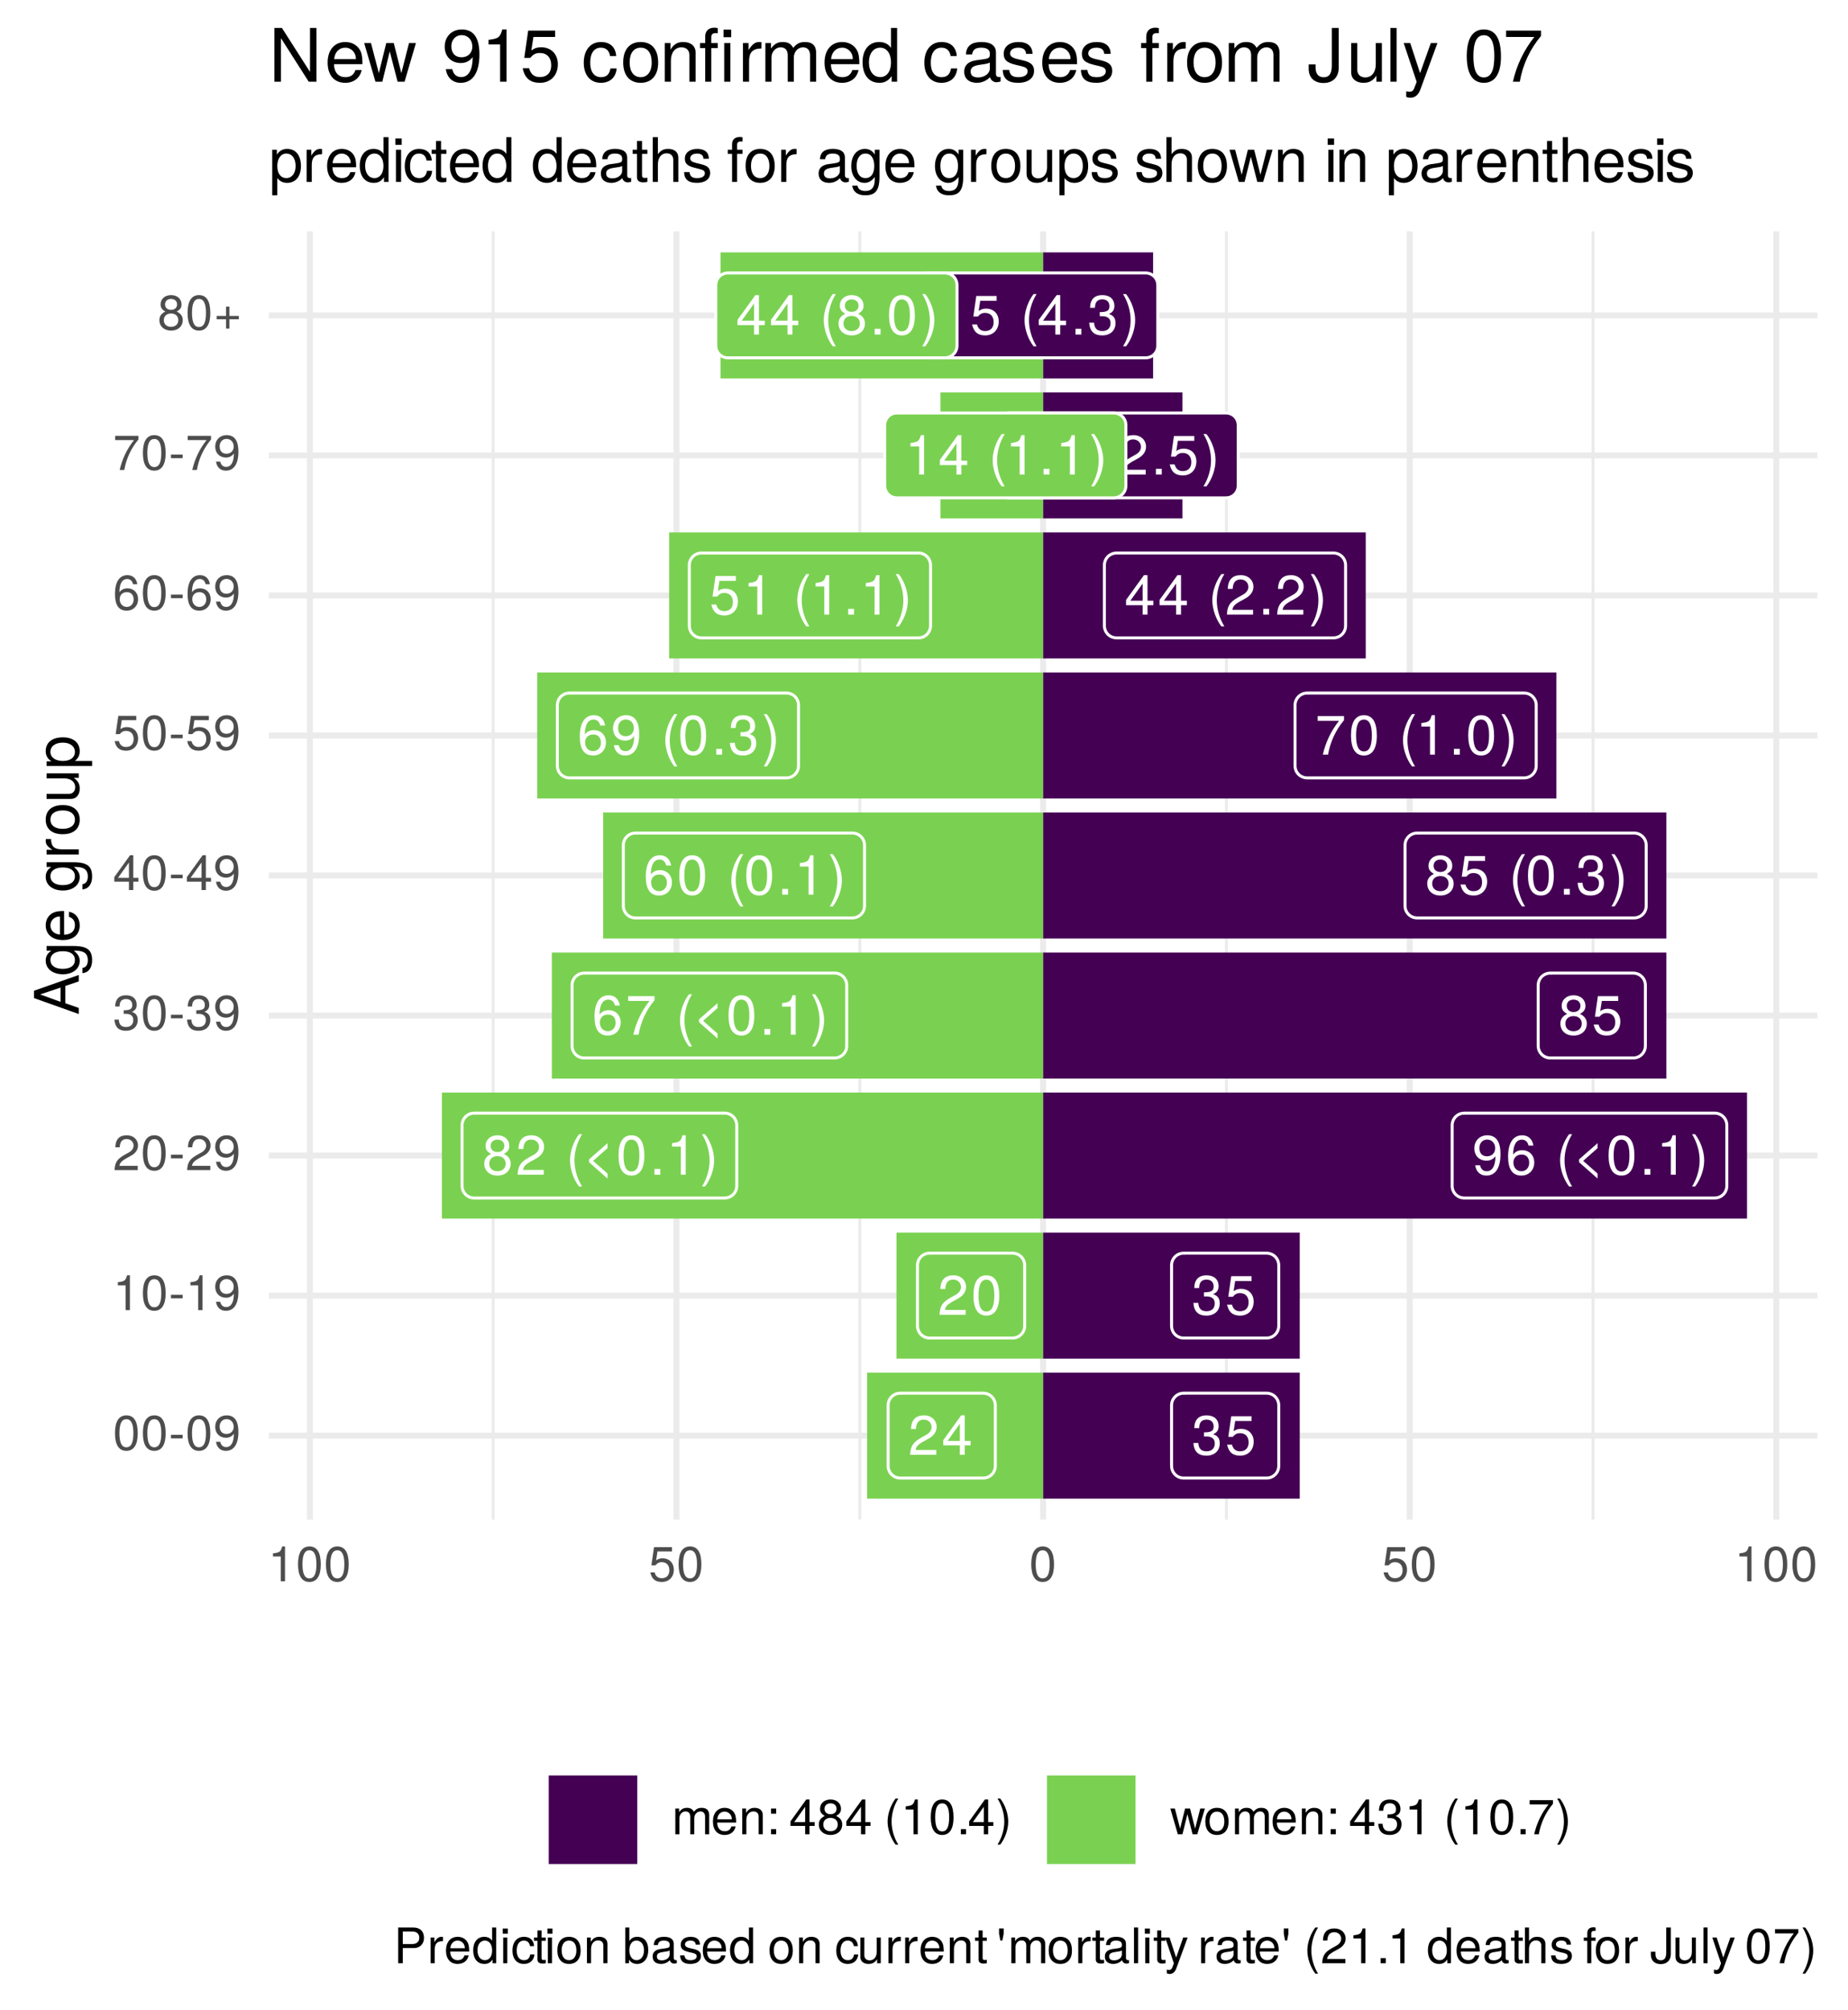 <?xml version="1.0" encoding="UTF-8"?>
<svg xmlns="http://www.w3.org/2000/svg" xmlns:xlink="http://www.w3.org/1999/xlink" width="331pt" height="360pt" viewBox="0 0 331 360" version="1.1">
<defs>
<g>
<symbol overflow="visible" id="glyph0-0">
<path style="stroke:none;" d=""/>
</symbol>
<symbol overflow="visible" id="glyph0-1">
<path style="stroke:none;" d="M 5.031 -2.047 C 5.031 -2.906 4.688 -3.406 3.844 -3.688 C 4.5 -3.953 4.828 -4.406 4.828 -5.109 C 4.828 -6.328 4.016 -7.062 2.672 -7.062 C 1.25 -7.062 0.5 -6.281 0.469 -4.781 L 1.344 -4.781 C 1.359 -5.828 1.797 -6.297 2.688 -6.297 C 3.469 -6.297 3.938 -5.828 3.938 -5.094 C 3.938 -4.328 3.609 -4.016 2.203 -4.016 L 2.203 -3.281 L 2.672 -3.281 C 3.641 -3.281 4.141 -2.828 4.141 -2.047 C 4.141 -1.156 3.594 -0.625 2.672 -0.625 C 1.719 -0.625 1.25 -1.109 1.188 -2.125 L 0.312 -2.125 C 0.422 -0.562 1.203 0.156 2.641 0.156 C 4.094 0.156 5.031 -0.719 5.031 -2.047 Z M 5.031 -2.047 "/>
</symbol>
<symbol overflow="visible" id="glyph0-2">
<path style="stroke:none;" d="M 5.109 -2.344 C 5.109 -3.734 4.188 -4.641 2.828 -4.641 C 2.328 -4.641 1.938 -4.516 1.516 -4.219 L 1.797 -6.047 L 4.734 -6.047 L 4.734 -6.906 L 1.094 -6.906 L 0.562 -3.219 L 1.375 -3.219 C 1.781 -3.703 2.125 -3.875 2.672 -3.875 C 3.609 -3.875 4.203 -3.266 4.203 -2.219 C 4.203 -1.203 3.625 -0.625 2.672 -0.625 C 1.906 -0.625 1.438 -1.016 1.219 -1.812 L 0.344 -1.812 C 0.641 -0.406 1.438 0.156 2.688 0.156 C 4.109 0.156 5.109 -0.844 5.109 -2.344 Z M 5.109 -2.344 "/>
</symbol>
<symbol overflow="visible" id="glyph0-3">
<path style="stroke:none;" d="M 5.094 -4.984 C 5.094 -6.188 4.156 -7.062 2.828 -7.062 C 1.391 -7.062 0.547 -6.312 0.5 -4.609 L 1.375 -4.609 C 1.438 -5.797 1.938 -6.297 2.797 -6.297 C 3.594 -6.297 4.188 -5.719 4.188 -4.969 C 4.188 -4.406 3.859 -3.938 3.234 -3.578 L 2.312 -3.062 C 0.844 -2.219 0.422 -1.547 0.344 0 L 5.031 0 L 5.031 -0.859 L 1.328 -0.859 C 1.406 -1.438 1.734 -1.812 2.594 -2.312 L 3.594 -2.859 C 4.578 -3.391 5.094 -4.125 5.094 -4.984 Z M 5.094 -4.984 "/>
</symbol>
<symbol overflow="visible" id="glyph0-4">
<path style="stroke:none;" d="M 5.172 -1.688 L 5.172 -2.484 L 4.125 -2.484 L 4.125 -7.062 L 3.484 -7.062 L 0.281 -2.625 L 0.281 -1.688 L 3.25 -1.688 L 3.25 0 L 4.125 0 L 4.125 -1.688 Z M 3.25 -2.484 L 1.047 -2.484 L 3.25 -5.562 Z M 3.25 -2.484 "/>
</symbol>
<symbol overflow="visible" id="glyph0-5">
<path style="stroke:none;" d="M 5.047 -3.391 C 5.047 -5.844 4.266 -7.062 2.734 -7.062 C 1.219 -7.062 0.422 -5.828 0.422 -3.453 C 0.422 -1.078 1.219 0.156 2.734 0.156 C 4.234 0.156 5.047 -1.078 5.047 -3.391 Z M 4.156 -3.469 C 4.156 -1.469 3.688 -0.578 2.719 -0.578 C 1.797 -0.578 1.328 -1.516 1.328 -3.438 C 1.328 -5.375 1.797 -6.281 2.734 -6.281 C 3.688 -6.281 4.156 -5.359 4.156 -3.469 Z M 4.156 -3.469 "/>
</symbol>
<symbol overflow="visible" id="glyph0-6">
<path style="stroke:none;" d="M 5.062 -3.688 C 5.062 -5.906 4.297 -7.062 2.688 -7.062 C 1.344 -7.062 0.375 -6.094 0.375 -4.719 C 0.375 -3.406 1.281 -2.516 2.547 -2.516 C 3.219 -2.516 3.703 -2.75 4.156 -3.297 C 4.156 -1.578 3.594 -0.625 2.594 -0.625 C 1.969 -0.625 1.547 -1.016 1.406 -1.688 L 0.531 -1.688 C 0.703 -0.531 1.453 0.156 2.531 0.156 C 4.188 0.156 5.062 -1.25 5.062 -3.688 Z M 4.109 -4.734 C 4.109 -3.875 3.5 -3.297 2.641 -3.297 C 1.797 -3.297 1.281 -3.844 1.281 -4.781 C 1.281 -5.688 1.875 -6.297 2.672 -6.297 C 3.5 -6.297 4.109 -5.656 4.109 -4.734 Z M 4.109 -4.734 "/>
</symbol>
<symbol overflow="visible" id="glyph0-7">
<path style="stroke:none;" d="M 5.109 -2.188 C 5.109 -3.5 4.203 -4.391 2.953 -4.391 C 2.25 -4.391 1.703 -4.125 1.328 -3.609 C 1.328 -5.328 1.891 -6.281 2.891 -6.281 C 3.516 -6.281 3.938 -5.891 4.078 -5.219 L 4.953 -5.219 C 4.781 -6.375 4.031 -7.062 2.953 -7.062 C 1.312 -7.062 0.422 -5.672 0.422 -3.219 C 0.422 -1.016 1.188 0.156 2.797 0.156 C 4.141 0.156 5.109 -0.812 5.109 -2.188 Z M 4.203 -2.125 C 4.203 -1.234 3.609 -0.625 2.812 -0.625 C 1.984 -0.625 1.375 -1.266 1.375 -2.172 C 1.375 -3.047 1.969 -3.609 2.844 -3.609 C 3.688 -3.609 4.203 -3.062 4.203 -2.125 Z M 4.203 -2.125 "/>
</symbol>
<symbol overflow="visible" id="glyph0-8">
<path style="stroke:none;" d=""/>
</symbol>
<symbol overflow="visible" id="glyph0-9">
<path style="stroke:none;" d="M 2.891 2.109 C 2.016 0.688 1.531 -0.984 1.531 -2.578 C 1.531 -4.156 2.016 -5.844 2.891 -7.25 L 2.344 -7.25 C 1.359 -5.953 0.734 -4.141 0.734 -2.578 C 0.734 -1 1.359 0.812 2.344 2.109 Z M 2.891 2.109 "/>
</symbol>
<symbol overflow="visible" id="glyph0-10">
<path style="stroke:none;" d="M 4.453 0.688 L 4.453 -0.203 L 1.875 -2.484 L 4.453 -4.766 L 4.453 -5.656 L 1.141 -2.75 L 1.141 -2.234 Z M 4.453 0.688 "/>
</symbol>
<symbol overflow="visible" id="glyph0-11">
<path style="stroke:none;" d="M 1.906 0 L 1.906 -1.031 L 0.859 -1.031 L 0.859 0 Z M 1.906 0 "/>
</symbol>
<symbol overflow="visible" id="glyph0-12">
<path style="stroke:none;" d="M 3.453 0 L 3.453 -7.062 L 2.875 -7.062 C 2.562 -5.969 2.375 -5.828 1.016 -5.656 L 1.016 -5.031 L 2.578 -5.031 L 2.578 0 Z M 3.453 0 "/>
</symbol>
<symbol overflow="visible" id="glyph0-13">
<path style="stroke:none;" d="M 2.547 -2.562 C 2.547 -4.141 1.922 -5.953 0.922 -7.25 L 0.375 -7.25 C 1.25 -5.828 1.734 -4.156 1.734 -2.562 C 1.734 -0.984 1.25 0.703 0.375 2.109 L 0.922 2.109 C 1.922 0.812 2.547 -1 2.547 -2.562 Z M 2.547 -2.562 "/>
</symbol>
<symbol overflow="visible" id="glyph0-14">
<path style="stroke:none;" d="M 5.109 -1.984 C 5.109 -2.781 4.703 -3.328 3.891 -3.719 C 4.625 -4.156 4.859 -4.516 4.859 -5.172 C 4.859 -6.281 3.984 -7.062 2.734 -7.062 C 1.5 -7.062 0.609 -6.281 0.609 -5.172 C 0.609 -4.516 0.859 -4.156 1.578 -3.719 C 0.766 -3.328 0.375 -2.781 0.375 -2 C 0.375 -0.703 1.344 0.156 2.734 0.156 C 4.125 0.156 5.109 -0.703 5.109 -1.984 Z M 3.969 -5.156 C 3.969 -4.5 3.469 -4.062 2.734 -4.062 C 2 -4.062 1.516 -4.5 1.516 -5.172 C 1.516 -5.844 2 -6.281 2.734 -6.281 C 3.484 -6.281 3.969 -5.844 3.969 -5.156 Z M 4.203 -1.984 C 4.203 -1.141 3.609 -0.625 2.719 -0.625 C 1.859 -0.625 1.266 -1.156 1.266 -1.984 C 1.266 -2.812 1.859 -3.328 2.734 -3.328 C 3.609 -3.328 4.203 -2.812 4.203 -1.984 Z M 4.203 -1.984 "/>
</symbol>
<symbol overflow="visible" id="glyph0-15">
<path style="stroke:none;" d="M 5.172 -6.172 L 5.172 -6.906 L 0.453 -6.906 L 0.453 -6.047 L 4.266 -6.047 C 2.859 -4.266 1.875 -2.203 1.375 0 L 2.312 0 C 2.703 -2.281 3.688 -4.406 5.172 -6.172 Z M 5.172 -6.172 "/>
</symbol>
<symbol overflow="visible" id="glyph1-0">
<path style="stroke:none;" d=""/>
</symbol>
<symbol overflow="visible" id="glyph1-1">
<path style="stroke:none;" d="M 4.453 -3 C 4.453 -5.156 3.781 -6.234 2.422 -6.234 C 1.078 -6.234 0.375 -5.141 0.375 -3.047 C 0.375 -0.953 1.078 0.125 2.422 0.125 C 3.734 0.125 4.453 -0.953 4.453 -3 Z M 3.672 -3.062 C 3.672 -1.297 3.266 -0.516 2.406 -0.516 C 1.578 -0.516 1.172 -1.344 1.172 -3.047 C 1.172 -4.75 1.578 -5.547 2.422 -5.547 C 3.25 -5.547 3.672 -4.734 3.672 -3.062 Z M 3.672 -3.062 "/>
</symbol>
<symbol overflow="visible" id="glyph1-2">
<path style="stroke:none;" d="M 2.5 -2.109 L 2.5 -2.75 L 0.406 -2.75 L 0.406 -2.109 Z M 2.5 -2.109 "/>
</symbol>
<symbol overflow="visible" id="glyph1-3">
<path style="stroke:none;" d="M 4.484 -3.266 C 4.484 -5.219 3.797 -6.234 2.375 -6.234 C 1.188 -6.234 0.328 -5.391 0.328 -4.172 C 0.328 -3.016 1.125 -2.219 2.25 -2.219 C 2.844 -2.219 3.266 -2.438 3.672 -2.922 C 3.672 -1.406 3.172 -0.547 2.281 -0.547 C 1.734 -0.547 1.359 -0.891 1.234 -1.5 L 0.469 -1.5 C 0.609 -0.469 1.281 0.125 2.234 0.125 C 3.688 0.125 4.484 -1.109 4.484 -3.266 Z M 3.641 -4.188 C 3.641 -3.422 3.094 -2.906 2.344 -2.906 C 1.594 -2.906 1.125 -3.391 1.125 -4.234 C 1.125 -5.016 1.656 -5.562 2.359 -5.562 C 3.094 -5.562 3.641 -5 3.641 -4.188 Z M 3.641 -4.188 "/>
</symbol>
<symbol overflow="visible" id="glyph1-4">
<path style="stroke:none;" d="M 3.047 0 L 3.047 -6.234 L 2.547 -6.234 C 2.266 -5.281 2.094 -5.141 0.891 -5 L 0.891 -4.438 L 2.281 -4.438 L 2.281 0 Z M 3.047 0 "/>
</symbol>
<symbol overflow="visible" id="glyph1-5">
<path style="stroke:none;" d="M 4.5 -4.406 C 4.5 -5.469 3.672 -6.234 2.5 -6.234 C 1.219 -6.234 0.484 -5.594 0.438 -4.078 L 1.219 -4.078 C 1.281 -5.125 1.703 -5.562 2.469 -5.562 C 3.172 -5.562 3.703 -5.062 3.703 -4.391 C 3.703 -3.891 3.406 -3.469 2.859 -3.156 L 2.047 -2.703 C 0.75 -1.969 0.375 -1.375 0.297 0 L 4.453 0 L 4.453 -0.766 L 1.172 -0.766 C 1.25 -1.281 1.531 -1.594 2.297 -2.047 L 3.172 -2.531 C 4.047 -2.984 4.5 -3.641 4.5 -4.406 Z M 4.5 -4.406 "/>
</symbol>
<symbol overflow="visible" id="glyph1-6">
<path style="stroke:none;" d="M 4.453 -1.812 C 4.453 -2.562 4.141 -3.016 3.391 -3.266 C 3.969 -3.5 4.266 -3.891 4.266 -4.516 C 4.266 -5.594 3.547 -6.234 2.359 -6.234 C 1.109 -6.234 0.438 -5.547 0.406 -4.219 L 1.188 -4.219 C 1.203 -5.141 1.578 -5.562 2.375 -5.562 C 3.062 -5.562 3.469 -5.156 3.469 -4.5 C 3.469 -3.828 3.188 -3.547 1.938 -3.547 L 1.938 -2.906 L 2.359 -2.906 C 3.219 -2.906 3.656 -2.5 3.656 -1.797 C 3.656 -1.016 3.172 -0.547 2.359 -0.547 C 1.516 -0.547 1.109 -0.969 1.062 -1.875 L 0.281 -1.875 C 0.375 -0.5 1.062 0.125 2.344 0.125 C 3.625 0.125 4.453 -0.641 4.453 -1.812 Z M 4.453 -1.812 "/>
</symbol>
<symbol overflow="visible" id="glyph1-7">
<path style="stroke:none;" d="M 4.578 -1.5 L 4.578 -2.188 L 3.656 -2.188 L 3.656 -6.234 L 3.078 -6.234 L 0.25 -2.312 L 0.25 -1.5 L 2.875 -1.5 L 2.875 0 L 3.656 0 L 3.656 -1.5 Z M 2.875 -2.188 L 0.922 -2.188 L 2.875 -4.922 Z M 2.875 -2.188 "/>
</symbol>
<symbol overflow="visible" id="glyph1-8">
<path style="stroke:none;" d="M 4.516 -2.062 C 4.516 -3.297 3.688 -4.109 2.5 -4.109 C 2.062 -4.109 1.703 -4 1.344 -3.734 L 1.594 -5.344 L 4.188 -5.344 L 4.188 -6.109 L 0.969 -6.109 L 0.5 -2.844 L 1.219 -2.844 C 1.578 -3.266 1.875 -3.422 2.359 -3.422 C 3.188 -3.422 3.719 -2.891 3.719 -1.969 C 3.719 -1.062 3.203 -0.547 2.359 -0.547 C 1.688 -0.547 1.266 -0.891 1.078 -1.594 L 0.312 -1.594 C 0.562 -0.359 1.266 0.125 2.375 0.125 C 3.641 0.125 4.516 -0.75 4.516 -2.062 Z M 4.516 -2.062 "/>
</symbol>
<symbol overflow="visible" id="glyph1-9">
<path style="stroke:none;" d="M 4.516 -1.938 C 4.516 -3.094 3.719 -3.875 2.609 -3.875 C 1.984 -3.875 1.5 -3.641 1.172 -3.188 C 1.172 -4.703 1.672 -5.547 2.562 -5.547 C 3.109 -5.547 3.484 -5.203 3.609 -4.609 L 4.375 -4.609 C 4.234 -5.625 3.562 -6.234 2.609 -6.234 C 1.156 -6.234 0.375 -5.016 0.375 -2.844 C 0.375 -0.891 1.047 0.125 2.469 0.125 C 3.656 0.125 4.516 -0.719 4.516 -1.938 Z M 3.719 -1.875 C 3.719 -1.094 3.188 -0.547 2.484 -0.547 C 1.766 -0.547 1.219 -1.125 1.219 -1.922 C 1.219 -2.688 1.734 -3.188 2.5 -3.188 C 3.25 -3.188 3.719 -2.703 3.719 -1.875 Z M 3.719 -1.875 "/>
</symbol>
<symbol overflow="visible" id="glyph1-10">
<path style="stroke:none;" d="M 4.578 -5.453 L 4.578 -6.109 L 0.406 -6.109 L 0.406 -5.344 L 3.781 -5.344 C 2.531 -3.781 1.656 -1.953 1.219 0 L 2.047 0 C 2.391 -2.016 3.266 -3.891 4.578 -5.453 Z M 4.578 -5.453 "/>
</symbol>
<symbol overflow="visible" id="glyph1-11">
<path style="stroke:none;" d="M 4.516 -1.766 C 4.516 -2.453 4.156 -2.938 3.438 -3.281 C 4.078 -3.672 4.297 -3.984 4.297 -4.578 C 4.297 -5.547 3.531 -6.234 2.422 -6.234 C 1.312 -6.234 0.547 -5.547 0.547 -4.578 C 0.547 -4 0.75 -3.672 1.391 -3.281 C 0.672 -2.938 0.328 -2.453 0.328 -1.766 C 0.328 -0.625 1.188 0.125 2.422 0.125 C 3.656 0.125 4.516 -0.625 4.516 -1.766 Z M 3.5 -4.562 C 3.5 -3.969 3.062 -3.594 2.422 -3.594 C 1.766 -3.594 1.344 -3.969 1.344 -4.562 C 1.344 -5.156 1.766 -5.547 2.422 -5.547 C 3.078 -5.547 3.5 -5.156 3.5 -4.562 Z M 3.719 -1.75 C 3.719 -1.016 3.188 -0.547 2.406 -0.547 C 1.641 -0.547 1.125 -1.016 1.125 -1.75 C 1.125 -2.484 1.641 -2.938 2.422 -2.938 C 3.188 -2.938 3.719 -2.484 3.719 -1.75 Z M 3.719 -1.75 "/>
</symbol>
<symbol overflow="visible" id="glyph1-12">
<path style="stroke:none;" d="M 4.547 -1.906 L 4.547 -2.5 L 2.875 -2.5 L 2.875 -4.172 L 2.266 -4.172 L 2.266 -2.5 L 0.594 -2.5 L 0.594 -1.906 L 2.266 -1.906 L 2.266 -0.234 L 2.875 -0.234 L 2.875 -1.906 Z M 4.547 -1.906 "/>
</symbol>
<symbol overflow="visible" id="glyph1-13">
<path style="stroke:none;" d="M 6.688 0 L 6.688 -3.453 C 6.688 -4.281 6.234 -4.734 5.359 -4.734 C 4.75 -4.734 4.375 -4.562 3.953 -4.031 C 3.672 -4.531 3.312 -4.734 2.703 -4.734 C 2.094 -4.734 1.688 -4.516 1.297 -3.953 L 1.297 -4.609 L 0.625 -4.609 L 0.625 0 L 1.359 0 L 1.359 -2.891 C 1.359 -3.562 1.844 -4.094 2.438 -4.094 C 2.984 -4.094 3.297 -3.766 3.297 -3.172 L 3.297 0 L 4.016 0 L 4.016 -2.891 C 4.016 -3.562 4.516 -4.094 5.109 -4.094 C 5.641 -4.094 5.953 -3.75 5.953 -3.172 L 5.953 0 Z M 6.688 0 "/>
</symbol>
<symbol overflow="visible" id="glyph1-14">
<path style="stroke:none;" d="M 4.516 -2.094 C 4.516 -2.766 4.453 -3.188 4.328 -3.531 C 4.031 -4.281 3.328 -4.734 2.469 -4.734 C 1.172 -4.734 0.359 -3.797 0.359 -2.281 C 0.359 -0.766 1.156 0.125 2.453 0.125 C 3.5 0.125 4.234 -0.469 4.422 -1.406 L 3.672 -1.406 C 3.469 -0.797 3.062 -0.547 2.469 -0.547 C 1.703 -0.547 1.141 -1.031 1.125 -2.094 Z M 3.734 -2.75 C 3.734 -2.75 3.734 -2.703 3.719 -2.688 L 1.141 -2.688 C 1.203 -3.516 1.719 -4.062 2.453 -4.062 C 3.172 -4.062 3.734 -3.469 3.734 -2.75 Z M 3.734 -2.75 "/>
</symbol>
<symbol overflow="visible" id="glyph1-15">
<path style="stroke:none;" d="M 4.281 0 L 4.281 -3.484 C 4.281 -4.25 3.719 -4.734 2.828 -4.734 C 2.141 -4.734 1.703 -4.484 1.297 -3.828 L 1.297 -4.609 L 0.609 -4.609 L 0.609 0 L 1.344 0 L 1.344 -2.547 C 1.344 -3.484 1.859 -4.094 2.609 -4.094 C 3.188 -4.094 3.547 -3.75 3.547 -3.188 L 3.547 0 Z M 4.281 0 "/>
</symbol>
<symbol overflow="visible" id="glyph1-16">
<path style="stroke:none;" d="M 1.688 0 L 1.688 -0.922 L 0.766 -0.922 L 0.766 0 Z M 1.688 -3.688 L 1.688 -4.609 L 0.766 -4.609 L 0.766 -3.688 Z M 1.688 -3.688 "/>
</symbol>
<symbol overflow="visible" id="glyph1-17">
<path style="stroke:none;" d=""/>
</symbol>
<symbol overflow="visible" id="glyph1-18">
<path style="stroke:none;" d="M 2.562 1.859 C 1.781 0.609 1.359 -0.875 1.359 -2.281 C 1.359 -3.672 1.781 -5.156 2.562 -6.406 L 2.078 -6.406 C 1.203 -5.266 0.641 -3.656 0.641 -2.281 C 0.641 -0.891 1.203 0.719 2.078 1.859 Z M 2.562 1.859 "/>
</symbol>
<symbol overflow="visible" id="glyph1-19">
<path style="stroke:none;" d="M 1.688 0 L 1.688 -0.922 L 0.766 -0.922 L 0.766 0 Z M 1.688 0 "/>
</symbol>
<symbol overflow="visible" id="glyph1-20">
<path style="stroke:none;" d="M 2.25 -2.266 C 2.25 -3.656 1.703 -5.266 0.812 -6.406 L 0.328 -6.406 C 1.109 -5.156 1.547 -3.672 1.547 -2.266 C 1.547 -0.875 1.109 0.609 0.328 1.859 L 0.812 1.859 C 1.703 0.719 2.25 -0.891 2.25 -2.266 Z M 2.25 -2.266 "/>
</symbol>
<symbol overflow="visible" id="glyph1-21">
<path style="stroke:none;" d="M 6.234 -4.609 L 5.406 -4.609 L 4.484 -1.016 L 3.578 -4.609 L 2.688 -4.609 L 1.797 -1.016 L 0.859 -4.609 L 0.047 -4.609 L 1.391 0 L 2.219 0 L 3.109 -3.609 L 4.031 0 L 4.875 0 Z M 6.234 -4.609 "/>
</symbol>
<symbol overflow="visible" id="glyph1-22">
<path style="stroke:none;" d="M 4.484 -2.266 C 4.484 -3.859 3.719 -4.734 2.391 -4.734 C 1.094 -4.734 0.312 -3.859 0.312 -2.312 C 0.312 -0.75 1.094 0.125 2.406 0.125 C 3.688 0.125 4.484 -0.75 4.484 -2.266 Z M 3.719 -2.281 C 3.719 -1.203 3.203 -0.547 2.406 -0.547 C 1.578 -0.547 1.078 -1.188 1.078 -2.312 C 1.078 -3.406 1.578 -4.062 2.406 -4.062 C 3.234 -4.062 3.719 -3.422 3.719 -2.281 Z M 3.719 -2.281 "/>
</symbol>
<symbol overflow="visible" id="glyph1-23">
<path style="stroke:none;" d="M 5.422 -4.531 C 5.422 -5.734 4.719 -6.406 3.453 -6.406 L 0.797 -6.406 L 0.797 0 L 1.625 0 L 1.625 -2.719 L 3.641 -2.719 C 4.688 -2.719 5.422 -3.469 5.422 -4.531 Z M 4.578 -4.562 C 4.578 -3.859 4.109 -3.438 3.328 -3.438 L 1.625 -3.438 L 1.625 -5.688 L 3.328 -5.688 C 4.109 -5.688 4.578 -5.266 4.578 -4.562 Z M 4.578 -4.562 "/>
</symbol>
<symbol overflow="visible" id="glyph1-24">
<path style="stroke:none;" d="M 2.828 -3.969 L 2.828 -4.719 C 2.703 -4.734 2.641 -4.734 2.547 -4.734 C 2.062 -4.734 1.703 -4.453 1.281 -3.781 L 1.281 -4.609 L 0.609 -4.609 L 0.609 0 L 1.344 0 L 1.344 -2.391 C 1.344 -3.438 1.688 -3.953 2.828 -3.969 Z M 2.828 -3.969 "/>
</symbol>
<symbol overflow="visible" id="glyph1-25">
<path style="stroke:none;" d="M 4.359 0 L 4.359 -6.406 L 3.625 -6.406 L 3.625 -4.031 C 3.312 -4.5 2.828 -4.734 2.203 -4.734 C 1.016 -4.734 0.234 -3.812 0.234 -2.344 C 0.234 -0.797 1 0.125 2.234 0.125 C 2.875 0.125 3.312 -0.109 3.703 -0.672 L 3.703 0 Z M 3.625 -2.281 C 3.625 -1.219 3.109 -0.547 2.344 -0.547 C 1.531 -0.547 1 -1.234 1 -2.312 C 1 -3.375 1.531 -4.062 2.328 -4.062 C 3.125 -4.062 3.625 -3.359 3.625 -2.281 Z M 3.625 -2.281 "/>
</symbol>
<symbol overflow="visible" id="glyph1-26">
<path style="stroke:none;" d="M 1.344 0 L 1.344 -4.609 L 0.609 -4.609 L 0.609 0 Z M 1.438 -5.297 L 1.438 -6.219 L 0.531 -6.219 L 0.531 -5.297 Z M 1.438 -5.297 "/>
</symbol>
<symbol overflow="visible" id="glyph1-27">
<path style="stroke:none;" d="M 4.203 -1.578 L 3.453 -1.578 C 3.328 -0.844 2.953 -0.547 2.328 -0.547 C 1.516 -0.547 1.031 -1.172 1.031 -2.266 C 1.031 -3.406 1.516 -4.062 2.312 -4.062 C 2.922 -4.062 3.312 -3.703 3.406 -3.062 L 4.141 -3.062 C 4.062 -4.188 3.359 -4.734 2.328 -4.734 C 1.078 -4.734 0.266 -3.797 0.266 -2.266 C 0.266 -0.781 1.062 0.125 2.312 0.125 C 3.406 0.125 4.109 -0.531 4.203 -1.578 Z M 4.203 -1.578 "/>
</symbol>
<symbol overflow="visible" id="glyph1-28">
<path style="stroke:none;" d="M 2.234 0 L 2.234 -0.609 C 2.141 -0.594 2.016 -0.578 1.875 -0.578 C 1.562 -0.578 1.484 -0.672 1.484 -1 L 1.484 -4.016 L 2.234 -4.016 L 2.234 -4.609 L 1.484 -4.609 L 1.484 -5.875 L 0.75 -5.875 L 0.75 -4.609 L 0.125 -4.609 L 0.125 -4.016 L 0.75 -4.016 L 0.75 -0.672 C 0.75 -0.203 1.062 0.062 1.641 0.062 C 1.812 0.062 1.984 0.047 2.234 0 Z M 2.234 0 "/>
</symbol>
<symbol overflow="visible" id="glyph1-29">
<path style="stroke:none;" d="M 4.594 -2.359 C 4.594 -3.859 3.844 -4.734 2.625 -4.734 C 2 -4.734 1.547 -4.5 1.203 -3.984 L 1.203 -6.406 L 0.469 -6.406 L 0.469 0 L 1.141 0 L 1.141 -0.656 C 1.484 -0.125 1.953 0.125 2.594 0.125 C 3.812 0.125 4.594 -0.859 4.594 -2.359 Z M 3.828 -2.312 C 3.828 -1.266 3.297 -0.547 2.484 -0.547 C 1.719 -0.547 1.203 -1.266 1.203 -2.312 C 1.203 -3.391 1.719 -4.094 2.484 -4.062 C 3.312 -4.062 3.828 -3.344 3.828 -2.312 Z M 3.828 -2.312 "/>
</symbol>
<symbol overflow="visible" id="glyph1-30">
<path style="stroke:none;" d="M 4.703 -0.016 L 4.703 -0.578 C 4.625 -0.547 4.594 -0.547 4.547 -0.547 C 4.297 -0.547 4.156 -0.688 4.156 -0.922 L 4.156 -3.484 C 4.156 -4.297 3.547 -4.734 2.422 -4.734 C 1.297 -4.734 0.609 -4.312 0.578 -3.25 L 1.312 -3.25 C 1.375 -3.812 1.703 -4.062 2.391 -4.062 C 3.047 -4.062 3.422 -3.812 3.422 -3.375 L 3.422 -3.188 C 3.422 -2.875 3.234 -2.75 2.656 -2.672 C 1.625 -2.547 1.453 -2.5 1.172 -2.391 C 0.641 -2.172 0.375 -1.766 0.375 -1.203 C 0.375 -0.359 0.953 0.125 1.875 0.125 C 2.469 0.125 3.047 -0.109 3.453 -0.547 C 3.531 -0.188 3.844 0.062 4.203 0.062 C 4.359 0.062 4.469 0.047 4.703 -0.016 Z M 3.422 -1.594 C 3.422 -0.938 2.75 -0.516 2.047 -0.516 C 1.469 -0.516 1.141 -0.719 1.141 -1.219 C 1.141 -1.703 1.453 -1.906 2.25 -2.016 C 3.016 -2.125 3.172 -2.156 3.422 -2.281 Z M 3.422 -1.594 "/>
</symbol>
<symbol overflow="visible" id="glyph1-31">
<path style="stroke:none;" d="M 4.031 -1.297 C 4.031 -1.984 3.656 -2.328 2.734 -2.547 L 2.031 -2.703 C 1.438 -2.844 1.172 -3.047 1.172 -3.375 C 1.172 -3.797 1.562 -4.062 2.156 -4.062 C 2.75 -4.062 3.062 -3.812 3.078 -3.328 L 3.859 -3.328 C 3.844 -4.234 3.25 -4.734 2.188 -4.734 C 1.109 -4.734 0.406 -4.188 0.406 -3.328 C 0.406 -2.609 0.781 -2.266 1.875 -2 L 2.562 -1.844 C 3.062 -1.719 3.266 -1.562 3.266 -1.234 C 3.266 -0.797 2.844 -0.547 2.203 -0.547 C 1.547 -0.547 1.172 -0.703 1.078 -1.406 L 0.297 -1.406 C 0.328 -0.344 0.938 0.125 2.141 0.125 C 3.297 0.125 4.031 -0.406 4.031 -1.297 Z M 4.031 -1.297 "/>
</symbol>
<symbol overflow="visible" id="glyph1-32">
<path style="stroke:none;" d="M 4.234 0 L 4.234 -4.609 L 3.516 -4.609 L 3.516 -2.062 C 3.516 -1.125 3.016 -0.516 2.25 -0.516 C 1.672 -0.516 1.297 -0.859 1.297 -1.422 L 1.297 -4.609 L 0.578 -4.609 L 0.578 -1.125 C 0.578 -0.359 1.141 0.125 2.047 0.125 C 2.719 0.125 3.156 -0.109 3.578 -0.719 L 3.578 0 Z M 4.234 0 "/>
</symbol>
<symbol overflow="visible" id="glyph1-33">
<path style="stroke:none;" d="M 1.25 -5.266 L 1.25 -6.234 L 0.422 -6.234 L 0.422 -5.266 L 0.656 -4.078 L 1.016 -4.078 Z M 1.25 -5.266 "/>
</symbol>
<symbol overflow="visible" id="glyph1-34">
<path style="stroke:none;" d="M 1.328 0 L 1.328 -6.406 L 0.594 -6.406 L 0.594 0 Z M 1.328 0 "/>
</symbol>
<symbol overflow="visible" id="glyph1-35">
<path style="stroke:none;" d="M 4.203 -4.609 L 3.406 -4.609 L 2.141 -1.016 L 0.953 -4.609 L 0.172 -4.609 L 1.734 0.016 L 1.453 0.75 C 1.328 1.078 1.172 1.203 0.859 1.203 C 0.75 1.203 0.641 1.172 0.469 1.141 L 0.469 1.797 C 0.625 1.875 0.781 1.922 0.969 1.922 C 1.484 1.922 1.906 1.625 2.156 0.969 Z M 4.203 -4.609 "/>
</symbol>
<symbol overflow="visible" id="glyph1-36">
<path style="stroke:none;" d="M 4.281 0 L 4.281 -3.484 C 4.281 -4.25 3.719 -4.734 2.828 -4.734 C 2.172 -4.734 1.781 -4.547 1.344 -3.969 L 1.344 -6.406 L 0.609 -6.406 L 0.609 0 L 1.344 0 L 1.344 -2.547 C 1.344 -3.484 1.844 -4.094 2.594 -4.094 C 3.109 -4.094 3.547 -3.797 3.547 -3.188 L 3.547 0 Z M 4.281 0 "/>
</symbol>
<symbol overflow="visible" id="glyph1-37">
<path style="stroke:none;" d="M 2.266 -4.016 L 2.266 -4.609 L 1.5 -4.609 L 1.5 -5.328 C 1.5 -5.641 1.688 -5.797 2.016 -5.797 C 2.078 -5.797 2.109 -5.797 2.266 -5.781 L 2.266 -6.391 C 2.109 -6.438 2 -6.438 1.859 -6.438 C 1.172 -6.438 0.781 -6.047 0.781 -5.391 L 0.781 -4.609 L 0.156 -4.609 L 0.156 -4.016 L 0.781 -4.016 L 0.781 0 L 1.5 0 L 1.5 -4.016 Z M 2.266 -4.016 "/>
</symbol>
<symbol overflow="visible" id="glyph1-38">
<path style="stroke:none;" d="M 3.75 -1.641 L 3.75 -6.406 L 2.922 -6.406 L 2.922 -1.938 C 2.922 -0.891 2.562 -0.531 1.938 -0.531 C 1.328 -0.531 0.984 -0.938 0.984 -1.688 L 0.984 -2.062 L 0.172 -2.062 L 0.172 -1.547 C 0.172 -0.5 0.812 0.156 1.938 0.156 C 3.047 0.156 3.75 -0.531 3.75 -1.641 Z M 3.75 -1.641 "/>
</symbol>
<symbol overflow="visible" id="glyph2-0">
<path style="stroke:none;" d=""/>
</symbol>
<symbol overflow="visible" id="glyph2-1">
<path style="stroke:none;" d="M 0 -7.188 L -8.016 -4.359 L -8.016 -3.047 L 0 -0.188 L 0 -1.281 L -2.406 -2.125 L -2.406 -5.219 L 0 -6.031 Z M -3.266 -4.922 L -3.266 -2.375 L -6.922 -3.703 Z M -3.266 -4.922 "/>
</symbol>
<symbol overflow="visible" id="glyph2-2">
<path style="stroke:none;" d="M -0.953 -5.375 L -5.766 -5.375 L -5.766 -4.531 L -4.922 -4.531 C -5.609 -4.062 -5.922 -3.516 -5.922 -2.766 C -5.922 -1.312 -4.703 -0.312 -2.828 -0.312 C -1.016 -0.312 0.172 -1.344 0.172 -2.688 C 0.172 -3.422 -0.141 -3.922 -0.875 -4.531 L -0.484 -4.531 C 1.047 -4.531 1.625 -3.906 1.625 -2.844 C 1.625 -2.109 1.359 -1.547 0.656 -1.438 L 0.656 -0.5 C 1.75 -0.609 2.391 -1.453 2.391 -2.812 C 2.391 -4.609 1.594 -5.375 -0.953 -5.375 Z M -2.844 -4.438 C -1.469 -4.438 -0.688 -3.844 -0.688 -2.875 C -0.688 -1.875 -1.484 -1.281 -2.875 -1.281 C -4.266 -1.281 -5.078 -1.891 -5.078 -2.875 C -5.078 -3.859 -4.25 -4.438 -2.844 -4.438 Z M -2.844 -4.438 "/>
</symbol>
<symbol overflow="visible" id="glyph2-3">
<path style="stroke:none;" d="M -2.625 -5.641 C -3.453 -5.641 -3.984 -5.578 -4.406 -5.406 C -5.359 -5.031 -5.922 -4.156 -5.922 -3.078 C -5.922 -1.469 -4.734 -0.438 -2.844 -0.438 C -0.953 -0.438 0.172 -1.438 0.172 -3.062 C 0.172 -4.375 -0.578 -5.297 -1.75 -5.516 L -1.75 -4.594 C -0.984 -4.344 -0.688 -3.828 -0.688 -3.094 C -0.688 -2.141 -1.297 -1.422 -2.625 -1.391 Z M -3.438 -4.656 C -3.438 -4.656 -3.391 -4.656 -3.359 -4.656 L -3.359 -1.422 C -4.391 -1.5 -5.078 -2.141 -5.078 -3.062 C -5.078 -3.969 -4.328 -4.656 -3.438 -4.656 Z M -3.438 -4.656 "/>
</symbol>
<symbol overflow="visible" id="glyph2-4">
<path style="stroke:none;" d=""/>
</symbol>
<symbol overflow="visible" id="glyph2-5">
<path style="stroke:none;" d="M -4.969 -3.531 L -5.891 -3.531 C -5.922 -3.375 -5.922 -3.297 -5.922 -3.172 C -5.922 -2.578 -5.578 -2.141 -4.719 -1.609 L -5.766 -1.609 L -5.766 -0.766 L 0 -0.766 L 0 -1.688 L -2.984 -1.688 C -4.297 -1.688 -4.938 -2.109 -4.969 -3.531 Z M -4.969 -3.531 "/>
</symbol>
<symbol overflow="visible" id="glyph2-6">
<path style="stroke:none;" d="M -2.844 -5.609 C -4.828 -5.609 -5.922 -4.656 -5.922 -2.984 C -5.922 -1.375 -4.812 -0.391 -2.875 -0.391 C -0.953 -0.391 0.172 -1.359 0.172 -3 C 0.172 -4.625 -0.953 -5.609 -2.844 -5.609 Z M -2.844 -4.656 C -1.5 -4.656 -0.688 -4.016 -0.688 -3 C -0.688 -1.984 -1.484 -1.359 -2.875 -1.359 C -4.266 -1.359 -5.078 -1.984 -5.078 -3 C -5.078 -4.031 -4.281 -4.656 -2.844 -4.656 Z M -2.844 -4.656 "/>
</symbol>
<symbol overflow="visible" id="glyph2-7">
<path style="stroke:none;" d="M 0 -5.297 L -5.766 -5.297 L -5.766 -4.391 L -2.578 -4.391 C -1.406 -4.391 -0.641 -3.766 -0.641 -2.812 C -0.641 -2.094 -1.078 -1.625 -1.766 -1.625 L -5.766 -1.625 L -5.766 -0.719 L -1.406 -0.719 C -0.453 -0.719 0.172 -1.438 0.172 -2.547 C 0.172 -3.406 -0.125 -3.938 -0.891 -4.484 L 0 -4.484 Z M 0 -5.297 "/>
</symbol>
<symbol overflow="visible" id="glyph2-8">
<path style="stroke:none;" d="M -2.828 -5.75 C -4.766 -5.75 -5.922 -4.812 -5.922 -3.281 C -5.922 -2.5 -5.578 -1.875 -4.891 -1.438 L -5.766 -1.438 L -5.766 -0.609 L 2.391 -0.609 L 2.391 -1.516 L -0.688 -1.516 C -0.094 -2 0.172 -2.547 0.172 -3.281 C 0.172 -4.781 -0.984 -5.75 -2.828 -5.75 Z M -2.844 -4.797 C -1.547 -4.797 -0.688 -4.125 -0.688 -3.125 C -0.688 -2.156 -1.484 -1.516 -2.844 -1.516 C -4.188 -1.516 -5.078 -2.156 -5.078 -3.125 C -5.078 -4.141 -4.219 -4.797 -2.844 -4.797 Z M -2.844 -4.797 "/>
</symbol>
<symbol overflow="visible" id="glyph3-0">
<path style="stroke:none;" d=""/>
</symbol>
<symbol overflow="visible" id="glyph3-1">
<path style="stroke:none;" d="M 5.75 -2.828 C 5.75 -4.766 4.812 -5.922 3.281 -5.922 C 2.5 -5.922 1.875 -5.578 1.438 -4.891 L 1.438 -5.766 L 0.609 -5.766 L 0.609 2.391 L 1.516 2.391 L 1.516 -0.688 C 2 -0.094 2.547 0.172 3.281 0.172 C 4.781 0.172 5.75 -0.984 5.75 -2.828 Z M 4.797 -2.844 C 4.797 -1.547 4.125 -0.688 3.125 -0.688 C 2.156 -0.688 1.516 -1.484 1.516 -2.844 C 1.516 -4.188 2.156 -5.078 3.125 -5.078 C 4.141 -5.078 4.797 -4.219 4.797 -2.844 Z M 4.797 -2.844 "/>
</symbol>
<symbol overflow="visible" id="glyph3-2">
<path style="stroke:none;" d="M 3.531 -4.969 L 3.531 -5.891 C 3.375 -5.922 3.297 -5.922 3.172 -5.922 C 2.578 -5.922 2.141 -5.578 1.609 -4.719 L 1.609 -5.766 L 0.766 -5.766 L 0.766 0 L 1.688 0 L 1.688 -2.984 C 1.688 -4.297 2.109 -4.938 3.531 -4.969 Z M 3.531 -4.969 "/>
</symbol>
<symbol overflow="visible" id="glyph3-3">
<path style="stroke:none;" d="M 5.641 -2.625 C 5.641 -3.453 5.578 -3.984 5.406 -4.406 C 5.031 -5.359 4.156 -5.922 3.078 -5.922 C 1.469 -5.922 0.438 -4.734 0.438 -2.844 C 0.438 -0.953 1.438 0.172 3.062 0.172 C 4.375 0.172 5.297 -0.578 5.516 -1.75 L 4.594 -1.75 C 4.344 -0.984 3.828 -0.688 3.094 -0.688 C 2.141 -0.688 1.422 -1.297 1.391 -2.625 Z M 4.656 -3.438 C 4.656 -3.438 4.656 -3.391 4.656 -3.359 L 1.422 -3.359 C 1.5 -4.391 2.141 -5.078 3.062 -5.078 C 3.969 -5.078 4.656 -4.328 4.656 -3.438 Z M 4.656 -3.438 "/>
</symbol>
<symbol overflow="visible" id="glyph3-4">
<path style="stroke:none;" d="M 5.438 0 L 5.438 -8.016 L 4.531 -8.016 L 4.531 -5.031 C 4.141 -5.625 3.531 -5.922 2.766 -5.922 C 1.266 -5.922 0.281 -4.781 0.281 -2.938 C 0.281 -0.984 1.25 0.172 2.797 0.172 C 3.594 0.172 4.141 -0.125 4.625 -0.844 L 4.625 0 Z M 4.531 -2.859 C 4.531 -1.531 3.891 -0.688 2.922 -0.688 C 1.906 -0.688 1.25 -1.547 1.25 -2.875 C 1.25 -4.219 1.906 -5.078 2.922 -5.078 C 3.906 -5.078 4.531 -4.188 4.531 -2.859 Z M 4.531 -2.859 "/>
</symbol>
<symbol overflow="visible" id="glyph3-5">
<path style="stroke:none;" d="M 1.688 0 L 1.688 -5.766 L 0.766 -5.766 L 0.766 0 Z M 1.797 -6.641 L 1.797 -7.781 L 0.656 -7.781 L 0.656 -6.641 Z M 1.797 -6.641 "/>
</symbol>
<symbol overflow="visible" id="glyph3-6">
<path style="stroke:none;" d="M 5.25 -1.984 L 4.328 -1.984 C 4.172 -1.062 3.703 -0.688 2.922 -0.688 C 1.906 -0.688 1.297 -1.469 1.297 -2.828 C 1.297 -4.266 1.891 -5.078 2.891 -5.078 C 3.656 -5.078 4.141 -4.625 4.25 -3.828 L 5.188 -3.828 C 5.078 -5.234 4.188 -5.922 2.906 -5.922 C 1.359 -5.922 0.344 -4.734 0.344 -2.828 C 0.344 -0.969 1.328 0.172 2.891 0.172 C 4.266 0.172 5.141 -0.656 5.25 -1.984 Z M 5.25 -1.984 "/>
</symbol>
<symbol overflow="visible" id="glyph3-7">
<path style="stroke:none;" d="M 2.797 0 L 2.797 -0.766 C 2.672 -0.734 2.531 -0.719 2.359 -0.719 C 1.953 -0.719 1.844 -0.844 1.844 -1.25 L 1.844 -5.016 L 2.797 -5.016 L 2.797 -5.766 L 1.844 -5.766 L 1.844 -7.344 L 0.938 -7.344 L 0.938 -5.766 L 0.156 -5.766 L 0.156 -5.016 L 0.938 -5.016 L 0.938 -0.844 C 0.938 -0.25 1.328 0.078 2.047 0.078 C 2.266 0.078 2.484 0.062 2.797 0 Z M 2.797 0 "/>
</symbol>
<symbol overflow="visible" id="glyph3-8">
<path style="stroke:none;" d=""/>
</symbol>
<symbol overflow="visible" id="glyph3-9">
<path style="stroke:none;" d="M 5.891 -0.016 L 5.891 -0.719 C 5.781 -0.688 5.734 -0.688 5.688 -0.688 C 5.375 -0.688 5.188 -0.859 5.188 -1.141 L 5.188 -4.359 C 5.188 -5.375 4.438 -5.922 3.031 -5.922 C 1.625 -5.922 0.766 -5.391 0.719 -4.062 L 1.641 -4.062 C 1.719 -4.766 2.141 -5.078 2.984 -5.078 C 3.812 -5.078 4.281 -4.781 4.281 -4.219 L 4.281 -3.984 C 4.281 -3.594 4.047 -3.438 3.328 -3.344 C 2.031 -3.172 1.828 -3.141 1.469 -2.984 C 0.797 -2.719 0.469 -2.203 0.469 -1.5 C 0.469 -0.453 1.188 0.172 2.359 0.172 C 3.094 0.172 3.812 -0.141 4.312 -0.688 C 4.406 -0.234 4.812 0.078 5.266 0.078 C 5.438 0.078 5.594 0.062 5.891 -0.016 Z M 4.281 -1.984 C 4.281 -1.172 3.438 -0.641 2.547 -0.641 C 1.844 -0.641 1.422 -0.891 1.422 -1.516 C 1.422 -2.125 1.828 -2.391 2.812 -2.531 C 3.766 -2.656 3.969 -2.703 4.281 -2.844 Z M 4.281 -1.984 "/>
</symbol>
<symbol overflow="visible" id="glyph3-10">
<path style="stroke:none;" d="M 5.344 0 L 5.344 -4.359 C 5.344 -5.328 4.656 -5.922 3.531 -5.922 C 2.719 -5.922 2.219 -5.672 1.688 -4.969 L 1.688 -8.016 L 0.766 -8.016 L 0.766 0 L 1.688 0 L 1.688 -3.172 C 1.688 -4.359 2.297 -5.125 3.25 -5.125 C 3.891 -5.125 4.438 -4.75 4.438 -4 L 4.438 0 Z M 5.344 0 "/>
</symbol>
<symbol overflow="visible" id="glyph3-11">
<path style="stroke:none;" d="M 5.047 -1.609 C 5.047 -2.469 4.562 -2.906 3.422 -3.172 L 2.547 -3.391 C 1.797 -3.562 1.469 -3.812 1.469 -4.219 C 1.469 -4.734 1.953 -5.078 2.688 -5.078 C 3.438 -5.078 3.828 -4.766 3.844 -4.156 L 4.812 -4.156 C 4.812 -5.297 4.062 -5.922 2.734 -5.922 C 1.391 -5.922 0.516 -5.234 0.516 -4.172 C 0.516 -3.266 0.984 -2.844 2.344 -2.516 L 3.203 -2.297 C 3.844 -2.141 4.094 -1.953 4.094 -1.547 C 4.094 -1 3.547 -0.688 2.75 -0.688 C 1.922 -0.688 1.469 -0.875 1.344 -1.766 L 0.375 -1.766 C 0.422 -0.422 1.172 0.172 2.672 0.172 C 4.125 0.172 5.047 -0.5 5.047 -1.609 Z M 5.047 -1.609 "/>
</symbol>
<symbol overflow="visible" id="glyph3-12">
<path style="stroke:none;" d="M 2.844 -5.016 L 2.844 -5.766 L 1.875 -5.766 L 1.875 -6.672 C 1.875 -7.047 2.094 -7.25 2.516 -7.25 C 2.594 -7.25 2.625 -7.25 2.844 -7.234 L 2.844 -8 C 2.625 -8.047 2.516 -8.047 2.328 -8.047 C 1.469 -8.047 0.969 -7.562 0.969 -6.75 L 0.969 -5.766 L 0.203 -5.766 L 0.203 -5.016 L 0.969 -5.016 L 0.969 0 L 1.875 0 L 1.875 -5.016 Z M 2.844 -5.016 "/>
</symbol>
<symbol overflow="visible" id="glyph3-13">
<path style="stroke:none;" d="M 5.609 -2.844 C 5.609 -4.828 4.656 -5.922 2.984 -5.922 C 1.375 -5.922 0.391 -4.812 0.391 -2.875 C 0.391 -0.953 1.359 0.172 3 0.172 C 4.625 0.172 5.609 -0.953 5.609 -2.844 Z M 4.656 -2.844 C 4.656 -1.5 4.016 -0.688 3 -0.688 C 1.984 -0.688 1.359 -1.484 1.359 -2.875 C 1.359 -4.266 1.984 -5.078 3 -5.078 C 4.031 -5.078 4.656 -4.281 4.656 -2.844 Z M 4.656 -2.844 "/>
</symbol>
<symbol overflow="visible" id="glyph3-14">
<path style="stroke:none;" d="M 5.375 -0.953 L 5.375 -5.766 L 4.531 -5.766 L 4.531 -4.922 C 4.062 -5.609 3.516 -5.922 2.766 -5.922 C 1.312 -5.922 0.312 -4.703 0.312 -2.828 C 0.312 -1.016 1.344 0.172 2.688 0.172 C 3.422 0.172 3.922 -0.141 4.531 -0.875 L 4.531 -0.484 C 4.531 1.047 3.906 1.625 2.844 1.625 C 2.109 1.625 1.547 1.359 1.438 0.656 L 0.5 0.656 C 0.609 1.75 1.453 2.391 2.812 2.391 C 4.609 2.391 5.375 1.594 5.375 -0.953 Z M 4.438 -2.844 C 4.438 -1.469 3.844 -0.688 2.875 -0.688 C 1.875 -0.688 1.281 -1.484 1.281 -2.875 C 1.281 -4.266 1.891 -5.078 2.875 -5.078 C 3.859 -5.078 4.438 -4.25 4.438 -2.844 Z M 4.438 -2.844 "/>
</symbol>
<symbol overflow="visible" id="glyph3-15">
<path style="stroke:none;" d="M 5.297 0 L 5.297 -5.766 L 4.391 -5.766 L 4.391 -2.578 C 4.391 -1.406 3.766 -0.641 2.812 -0.641 C 2.094 -0.641 1.625 -1.078 1.625 -1.766 L 1.625 -5.766 L 0.719 -5.766 L 0.719 -1.406 C 0.719 -0.453 1.438 0.172 2.547 0.172 C 3.406 0.172 3.938 -0.125 4.484 -0.891 L 4.484 0 Z M 5.297 0 "/>
</symbol>
<symbol overflow="visible" id="glyph3-16">
<path style="stroke:none;" d="M 7.781 -5.766 L 6.75 -5.766 L 5.609 -1.281 L 4.484 -5.766 L 3.359 -5.766 L 2.25 -1.281 L 1.078 -5.766 L 0.062 -5.766 L 1.734 0 L 2.766 0 L 3.891 -4.516 L 5.047 0 L 6.094 0 Z M 7.781 -5.766 "/>
</symbol>
<symbol overflow="visible" id="glyph3-17">
<path style="stroke:none;" d="M 5.359 0 L 5.359 -4.359 C 5.359 -5.312 4.641 -5.922 3.531 -5.922 C 2.672 -5.922 2.125 -5.594 1.609 -4.797 L 1.609 -5.766 L 0.766 -5.766 L 0.766 0 L 1.688 0 L 1.688 -3.172 C 1.688 -4.359 2.328 -5.125 3.25 -5.125 C 3.984 -5.125 4.438 -4.688 4.438 -4 L 4.438 0 Z M 5.359 0 "/>
</symbol>
<symbol overflow="visible" id="glyph4-0">
<path style="stroke:none;" d=""/>
</symbol>
<symbol overflow="visible" id="glyph4-1">
<path style="stroke:none;" d="M 8.531 0 L 8.531 -9.625 L 7.375 -9.625 L 7.375 -1.75 L 2.344 -9.625 L 1 -9.625 L 1 0 L 2.172 0 L 2.172 -7.797 L 7.141 0 Z M 8.531 0 "/>
</symbol>
<symbol overflow="visible" id="glyph4-2">
<path style="stroke:none;" d="M 6.766 -3.141 C 6.766 -4.141 6.688 -4.781 6.5 -5.297 C 6.047 -6.438 4.984 -7.109 3.703 -7.109 C 1.766 -7.109 0.531 -5.688 0.531 -3.422 C 0.531 -1.156 1.734 0.203 3.672 0.203 C 5.25 0.203 6.344 -0.703 6.625 -2.094 L 5.516 -2.094 C 5.219 -1.188 4.594 -0.812 3.703 -0.812 C 2.562 -0.812 1.703 -1.562 1.672 -3.141 Z M 5.594 -4.125 C 5.594 -4.125 5.594 -4.062 5.578 -4.047 L 1.703 -4.047 C 1.797 -5.266 2.578 -6.094 3.688 -6.094 C 4.766 -6.094 5.594 -5.203 5.594 -4.125 Z M 5.594 -4.125 "/>
</symbol>
<symbol overflow="visible" id="glyph4-3">
<path style="stroke:none;" d="M 9.344 -6.922 L 8.109 -6.922 L 6.734 -1.531 L 5.375 -6.922 L 4.031 -6.922 L 2.703 -1.531 L 1.297 -6.922 L 0.078 -6.922 L 2.094 0 L 3.328 0 L 4.656 -5.422 L 6.062 0 L 7.312 0 Z M 9.344 -6.922 "/>
</symbol>
<symbol overflow="visible" id="glyph4-4">
<path style="stroke:none;" d=""/>
</symbol>
<symbol overflow="visible" id="glyph4-5">
<path style="stroke:none;" d="M 6.719 -4.891 C 6.719 -7.828 5.703 -9.359 3.562 -9.359 C 1.781 -9.359 0.5 -8.094 0.5 -6.266 C 0.5 -4.516 1.688 -3.344 3.375 -3.344 C 4.266 -3.344 4.906 -3.656 5.516 -4.391 C 5.5 -2.094 4.766 -0.828 3.438 -0.828 C 2.609 -0.828 2.047 -1.344 1.859 -2.25 L 0.703 -2.25 C 0.922 -0.719 1.922 0.203 3.359 0.203 C 5.547 0.203 6.719 -1.656 6.719 -4.891 Z M 5.453 -6.281 C 5.453 -5.141 4.641 -4.375 3.516 -4.375 C 2.391 -4.375 1.688 -5.094 1.688 -6.344 C 1.688 -7.531 2.484 -8.344 3.547 -8.344 C 4.641 -8.344 5.453 -7.5 5.453 -6.281 Z M 5.453 -6.281 "/>
</symbol>
<symbol overflow="visible" id="glyph4-6">
<path style="stroke:none;" d="M 4.578 0 L 4.578 -9.359 L 3.812 -9.359 C 3.406 -7.922 3.141 -7.719 1.344 -7.5 L 1.344 -6.672 L 3.422 -6.672 L 3.422 0 Z M 4.578 0 "/>
</symbol>
<symbol overflow="visible" id="glyph4-7">
<path style="stroke:none;" d="M 6.766 -3.109 C 6.766 -4.953 5.547 -6.172 3.75 -6.172 C 3.094 -6.172 2.562 -6 2.016 -5.594 L 2.391 -8.016 L 6.281 -8.016 L 6.281 -9.156 L 1.453 -9.156 L 0.75 -4.266 L 1.828 -4.266 C 2.359 -4.906 2.812 -5.141 3.531 -5.141 C 4.797 -5.141 5.578 -4.328 5.578 -2.938 C 5.578 -1.594 4.812 -0.828 3.531 -0.828 C 2.516 -0.828 1.906 -1.344 1.625 -2.406 L 0.469 -2.406 C 0.844 -0.547 1.906 0.203 3.562 0.203 C 5.453 0.203 6.766 -1.125 6.766 -3.109 Z M 6.766 -3.109 "/>
</symbol>
<symbol overflow="visible" id="glyph4-8">
<path style="stroke:none;" d="M 6.297 -2.375 L 5.188 -2.375 C 5 -1.266 4.438 -0.812 3.5 -0.812 C 2.281 -0.812 1.562 -1.75 1.562 -3.391 C 1.562 -5.125 2.266 -6.094 3.469 -6.094 C 4.391 -6.094 4.984 -5.562 5.109 -4.594 L 6.219 -4.594 C 6.094 -6.281 5.031 -7.109 3.484 -7.109 C 1.625 -7.109 0.406 -5.688 0.406 -3.391 C 0.406 -1.156 1.594 0.203 3.469 0.203 C 5.125 0.203 6.172 -0.797 6.297 -2.375 Z M 6.297 -2.375 "/>
</symbol>
<symbol overflow="visible" id="glyph4-9">
<path style="stroke:none;" d="M 6.734 -3.406 C 6.734 -5.797 5.578 -7.109 3.594 -7.109 C 1.656 -7.109 0.469 -5.781 0.469 -3.453 C 0.469 -1.141 1.641 0.203 3.609 0.203 C 5.547 0.203 6.734 -1.141 6.734 -3.406 Z M 5.578 -3.422 C 5.578 -1.797 4.812 -0.812 3.609 -0.812 C 2.375 -0.812 1.625 -1.781 1.625 -3.453 C 1.625 -5.125 2.375 -6.094 3.609 -6.094 C 4.844 -6.094 5.578 -5.141 5.578 -3.422 Z M 5.578 -3.422 "/>
</symbol>
<symbol overflow="visible" id="glyph4-10">
<path style="stroke:none;" d="M 6.438 0 L 6.438 -5.234 C 6.438 -6.375 5.578 -7.109 4.234 -7.109 C 3.203 -7.109 2.547 -6.719 1.938 -5.75 L 1.938 -6.922 L 0.922 -6.922 L 0.922 0 L 2.016 0 L 2.016 -3.812 C 2.016 -5.234 2.781 -6.156 3.906 -6.156 C 4.781 -6.156 5.328 -5.625 5.328 -4.797 L 5.328 0 Z M 6.438 0 "/>
</symbol>
<symbol overflow="visible" id="glyph4-11">
<path style="stroke:none;" d="M 3.406 -6.016 L 3.406 -6.922 L 2.25 -6.922 L 2.25 -8 C 2.25 -8.469 2.516 -8.703 3.031 -8.703 C 3.109 -8.703 3.156 -8.703 3.406 -8.688 L 3.406 -9.594 C 3.156 -9.656 3.016 -9.672 2.781 -9.672 C 1.766 -9.672 1.156 -9.078 1.156 -8.094 L 1.156 -6.922 L 0.234 -6.922 L 0.234 -6.016 L 1.156 -6.016 L 1.156 0 L 2.25 0 L 2.25 -6.016 Z M 5.672 0 L 5.672 -6.922 L 4.562 -6.922 L 4.562 0 Z M 5.812 -7.969 L 5.812 -9.328 L 4.438 -9.328 L 4.438 -7.969 Z M 5.812 -7.969 "/>
</symbol>
<symbol overflow="visible" id="glyph4-12">
<path style="stroke:none;" d="M 4.234 -5.953 L 4.234 -7.078 C 4.047 -7.109 3.969 -7.109 3.812 -7.109 C 3.109 -7.109 2.562 -6.688 1.922 -5.672 L 1.922 -6.922 L 0.922 -6.922 L 0.922 0 L 2.016 0 L 2.016 -3.594 C 2.016 -5.156 2.531 -5.922 4.234 -5.953 Z M 4.234 -5.953 "/>
</symbol>
<symbol overflow="visible" id="glyph4-13">
<path style="stroke:none;" d="M 10.031 0 L 10.031 -5.188 C 10.031 -6.438 9.344 -7.109 8.047 -7.109 C 7.125 -7.109 6.578 -6.844 5.922 -6.062 C 5.516 -6.797 4.969 -7.109 4.062 -7.109 C 3.141 -7.109 2.531 -6.766 1.938 -5.938 L 1.938 -6.922 L 0.938 -6.922 L 0.938 0 L 2.031 0 L 2.031 -4.344 C 2.031 -5.344 2.766 -6.156 3.656 -6.156 C 4.469 -6.156 4.938 -5.656 4.938 -4.766 L 4.938 0 L 6.031 0 L 6.031 -4.344 C 6.031 -5.344 6.766 -6.156 7.672 -6.156 C 8.469 -6.156 8.938 -5.641 8.938 -4.766 L 8.938 0 Z M 10.031 0 "/>
</symbol>
<symbol overflow="visible" id="glyph4-14">
<path style="stroke:none;" d="M 6.531 0 L 6.531 -9.625 L 5.438 -9.625 L 5.438 -6.047 C 4.984 -6.75 4.234 -7.109 3.312 -7.109 C 1.516 -7.109 0.344 -5.734 0.344 -3.531 C 0.344 -1.188 1.484 0.203 3.359 0.203 C 4.297 0.203 4.969 -0.156 5.562 -1.016 L 5.562 0 Z M 5.438 -3.438 C 5.438 -1.828 4.672 -0.828 3.516 -0.828 C 2.297 -0.828 1.484 -1.844 1.484 -3.453 C 1.484 -5.062 2.297 -6.094 3.5 -6.094 C 4.688 -6.094 5.438 -5.031 5.438 -3.438 Z M 5.438 -3.438 "/>
</symbol>
<symbol overflow="visible" id="glyph4-15">
<path style="stroke:none;" d="M 7.062 -0.031 L 7.062 -0.859 C 6.938 -0.828 6.891 -0.828 6.828 -0.828 C 6.438 -0.828 6.234 -1.031 6.234 -1.375 L 6.234 -5.234 C 6.234 -6.453 5.328 -7.109 3.625 -7.109 C 1.953 -7.109 0.922 -6.469 0.859 -4.875 L 1.969 -4.875 C 2.062 -5.719 2.562 -6.094 3.594 -6.094 C 4.578 -6.094 5.141 -5.734 5.141 -5.062 L 5.141 -4.781 C 5.141 -4.312 4.859 -4.125 3.984 -4.016 C 2.422 -3.812 2.188 -3.766 1.766 -3.594 C 0.969 -3.266 0.547 -2.641 0.547 -1.797 C 0.547 -0.547 1.422 0.203 2.828 0.203 C 3.703 0.203 4.562 -0.172 5.172 -0.812 C 5.297 -0.297 5.766 0.094 6.312 0.094 C 6.531 0.094 6.703 0.062 7.062 -0.031 Z M 5.141 -2.391 C 5.141 -1.406 4.125 -0.766 3.062 -0.766 C 2.203 -0.766 1.703 -1.062 1.703 -1.828 C 1.703 -2.547 2.188 -2.859 3.359 -3.031 C 4.531 -3.188 4.766 -3.25 5.141 -3.422 Z M 5.141 -2.391 "/>
</symbol>
<symbol overflow="visible" id="glyph4-16">
<path style="stroke:none;" d="M 6.062 -1.938 C 6.062 -2.969 5.484 -3.484 4.109 -3.812 L 3.047 -4.062 C 2.156 -4.281 1.766 -4.562 1.766 -5.062 C 1.766 -5.688 2.344 -6.094 3.234 -6.094 C 4.125 -6.094 4.594 -5.719 4.625 -4.984 L 5.781 -4.984 C 5.766 -6.344 4.875 -7.109 3.281 -7.109 C 1.656 -7.109 0.625 -6.281 0.625 -5 C 0.625 -3.922 1.172 -3.406 2.812 -3.016 L 3.844 -2.766 C 4.609 -2.578 4.906 -2.344 4.906 -1.844 C 4.906 -1.203 4.266 -0.812 3.297 -0.812 C 2.312 -0.812 1.75 -1.062 1.609 -2.109 L 0.453 -2.109 C 0.5 -0.516 1.406 0.203 3.203 0.203 C 4.953 0.203 6.062 -0.609 6.062 -1.938 Z M 6.062 -1.938 "/>
</symbol>
<symbol overflow="visible" id="glyph4-17">
<path style="stroke:none;" d="M 3.406 -6.016 L 3.406 -6.922 L 2.25 -6.922 L 2.25 -8 C 2.25 -8.469 2.516 -8.703 3.031 -8.703 C 3.109 -8.703 3.156 -8.703 3.406 -8.688 L 3.406 -9.594 C 3.156 -9.656 3.016 -9.672 2.781 -9.672 C 1.766 -9.672 1.156 -9.078 1.156 -8.094 L 1.156 -6.922 L 0.234 -6.922 L 0.234 -6.016 L 1.156 -6.016 L 1.156 0 L 2.25 0 L 2.25 -6.016 Z M 3.406 -6.016 "/>
</symbol>
<symbol overflow="visible" id="glyph4-18">
<path style="stroke:none;" d="M 5.625 -2.469 L 5.625 -9.625 L 4.391 -9.625 L 4.391 -2.922 C 4.391 -1.328 3.859 -0.797 2.922 -0.797 C 2 -0.797 1.484 -1.406 1.484 -2.531 L 1.484 -3.094 L 0.25 -3.094 L 0.25 -2.312 C 0.25 -0.75 1.234 0.234 2.906 0.234 C 4.578 0.234 5.625 -0.812 5.625 -2.469 Z M 5.625 -2.469 "/>
</symbol>
<symbol overflow="visible" id="glyph4-19">
<path style="stroke:none;" d="M 6.359 0 L 6.359 -6.922 L 5.266 -6.922 L 5.266 -3.109 C 5.266 -1.688 4.531 -0.766 3.375 -0.766 C 2.516 -0.766 1.953 -1.297 1.953 -2.125 L 1.953 -6.922 L 0.859 -6.922 L 0.859 -1.688 C 0.859 -0.547 1.719 0.203 3.062 0.203 C 4.078 0.203 4.734 -0.156 5.375 -1.062 L 5.375 0 Z M 6.359 0 "/>
</symbol>
<symbol overflow="visible" id="glyph4-20">
<path style="stroke:none;" d="M 2 0 L 2 -9.625 L 0.891 -9.625 L 0.891 0 Z M 2 0 "/>
</symbol>
<symbol overflow="visible" id="glyph4-21">
<path style="stroke:none;" d="M 6.312 -6.922 L 5.125 -6.922 L 3.203 -1.531 L 1.438 -6.922 L 0.266 -6.922 L 2.594 0.031 L 2.172 1.125 C 2 1.609 1.766 1.797 1.297 1.797 C 1.141 1.797 0.953 1.766 0.719 1.719 L 0.719 2.703 C 0.938 2.828 1.156 2.875 1.453 2.875 C 2.234 2.875 2.859 2.438 3.234 1.453 Z M 6.312 -6.922 "/>
</symbol>
<symbol overflow="visible" id="glyph4-22">
<path style="stroke:none;" d="M 6.688 -4.5 C 6.688 -7.75 5.672 -9.359 3.625 -9.359 C 1.609 -9.359 0.562 -7.719 0.562 -4.578 C 0.562 -1.422 1.625 0.203 3.625 0.203 C 5.609 0.203 6.688 -1.422 6.688 -4.5 Z M 5.5 -4.609 C 5.5 -1.953 4.891 -0.766 3.609 -0.766 C 2.375 -0.766 1.75 -2 1.75 -4.562 C 1.75 -7.125 2.375 -8.328 3.625 -8.328 C 4.891 -8.328 5.5 -7.109 5.5 -4.609 Z M 5.5 -4.609 "/>
</symbol>
<symbol overflow="visible" id="glyph4-23">
<path style="stroke:none;" d="M 6.859 -8.188 L 6.859 -9.156 L 0.609 -9.156 L 0.609 -8.016 L 5.672 -8.016 C 3.797 -5.672 2.484 -2.938 1.828 0 L 3.062 0 C 3.578 -3.031 4.891 -5.844 6.859 -8.188 Z M 6.859 -8.188 "/>
</symbol>
</g>
<clipPath id="clip1">
  <path d="M 88 41.438 L 89 41.438 L 89 272.172 L 88 272.172 Z M 88 41.438 "/>
</clipPath>
<clipPath id="clip2">
  <path d="M 153 41.438 L 155 41.438 L 155 272.172 L 153 272.172 Z M 153 41.438 "/>
</clipPath>
<clipPath id="clip3">
  <path d="M 219 41.438 L 220 41.438 L 220 272.172 L 219 272.172 Z M 219 41.438 "/>
</clipPath>
<clipPath id="clip4">
  <path d="M 285 41.438 L 286 41.438 L 286 272.172 L 285 272.172 Z M 285 41.438 "/>
</clipPath>
<clipPath id="clip5">
  <path d="M 48.152 256 L 325.523 256 L 325.523 258 L 48.152 258 Z M 48.152 256 "/>
</clipPath>
<clipPath id="clip6">
  <path d="M 48.152 231 L 325.523 231 L 325.523 233 L 48.152 233 Z M 48.152 231 "/>
</clipPath>
<clipPath id="clip7">
  <path d="M 48.152 206 L 325.523 206 L 325.523 208 L 48.152 208 Z M 48.152 206 "/>
</clipPath>
<clipPath id="clip8">
  <path d="M 48.152 181 L 325.523 181 L 325.523 183 L 48.152 183 Z M 48.152 181 "/>
</clipPath>
<clipPath id="clip9">
  <path d="M 48.152 156 L 325.523 156 L 325.523 158 L 48.152 158 Z M 48.152 156 "/>
</clipPath>
<clipPath id="clip10">
  <path d="M 48.152 131 L 325.523 131 L 325.523 133 L 48.152 133 Z M 48.152 131 "/>
</clipPath>
<clipPath id="clip11">
  <path d="M 48.152 106 L 325.523 106 L 325.523 108 L 48.152 108 Z M 48.152 106 "/>
</clipPath>
<clipPath id="clip12">
  <path d="M 48.152 81 L 325.523 81 L 325.523 83 L 48.152 83 Z M 48.152 81 "/>
</clipPath>
<clipPath id="clip13">
  <path d="M 48.152 55 L 325.523 55 L 325.523 58 L 48.152 58 Z M 48.152 55 "/>
</clipPath>
<clipPath id="clip14">
  <path d="M 54 41.438 L 57 41.438 L 57 272.172 L 54 272.172 Z M 54 41.438 "/>
</clipPath>
<clipPath id="clip15">
  <path d="M 120 41.438 L 122 41.438 L 122 272.172 L 120 272.172 Z M 120 41.438 "/>
</clipPath>
<clipPath id="clip16">
  <path d="M 186 41.438 L 188 41.438 L 188 272.172 L 186 272.172 Z M 186 41.438 "/>
</clipPath>
<clipPath id="clip17">
  <path d="M 251 41.438 L 254 41.438 L 254 272.172 L 251 272.172 Z M 251 41.438 "/>
</clipPath>
<clipPath id="clip18">
  <path d="M 317 41.438 L 319 41.438 L 319 272.172 L 317 272.172 Z M 317 41.438 "/>
</clipPath>
</defs>
<g id="surface70">
<rect x="0" y="0" width="331" height="360" style="fill:rgb(100%,100%,100%);fill-opacity:1;stroke:none;"/>
<g clip-path="url(#clip1)" clip-rule="nonzero">
<path style="fill:none;stroke-width:0.533;stroke-linecap:butt;stroke-linejoin:round;stroke:rgb(92.157%,92.157%,92.157%);stroke-opacity:1;stroke-miterlimit:10;" d="M 88.336 272.172 L 88.336 41.438 "/>
</g>
<g clip-path="url(#clip2)" clip-rule="nonzero">
<path style="fill:none;stroke-width:0.533;stroke-linecap:butt;stroke-linejoin:round;stroke:rgb(92.157%,92.157%,92.157%);stroke-opacity:1;stroke-miterlimit:10;" d="M 154.004 272.172 L 154.004 41.438 "/>
</g>
<g clip-path="url(#clip3)" clip-rule="nonzero">
<path style="fill:none;stroke-width:0.533;stroke-linecap:butt;stroke-linejoin:round;stroke:rgb(92.157%,92.157%,92.157%);stroke-opacity:1;stroke-miterlimit:10;" d="M 219.668 272.172 L 219.668 41.438 "/>
</g>
<g clip-path="url(#clip4)" clip-rule="nonzero">
<path style="fill:none;stroke-width:0.533;stroke-linecap:butt;stroke-linejoin:round;stroke:rgb(92.157%,92.157%,92.157%);stroke-opacity:1;stroke-miterlimit:10;" d="M 285.332 272.172 L 285.332 41.438 "/>
</g>
<g clip-path="url(#clip5)" clip-rule="nonzero">
<path style="fill:none;stroke-width:1.067;stroke-linecap:butt;stroke-linejoin:round;stroke:rgb(92.157%,92.157%,92.157%);stroke-opacity:1;stroke-miterlimit:10;" d="M 48.152 257.125 L 325.52 257.125 "/>
</g>
<g clip-path="url(#clip6)" clip-rule="nonzero">
<path style="fill:none;stroke-width:1.067;stroke-linecap:butt;stroke-linejoin:round;stroke:rgb(92.157%,92.157%,92.157%);stroke-opacity:1;stroke-miterlimit:10;" d="M 48.152 232.043 L 325.52 232.043 "/>
</g>
<g clip-path="url(#clip7)" clip-rule="nonzero">
<path style="fill:none;stroke-width:1.067;stroke-linecap:butt;stroke-linejoin:round;stroke:rgb(92.157%,92.157%,92.157%);stroke-opacity:1;stroke-miterlimit:10;" d="M 48.152 206.965 L 325.52 206.965 "/>
</g>
<g clip-path="url(#clip8)" clip-rule="nonzero">
<path style="fill:none;stroke-width:1.067;stroke-linecap:butt;stroke-linejoin:round;stroke:rgb(92.157%,92.157%,92.157%);stroke-opacity:1;stroke-miterlimit:10;" d="M 48.152 181.887 L 325.52 181.887 "/>
</g>
<g clip-path="url(#clip9)" clip-rule="nonzero">
<path style="fill:none;stroke-width:1.067;stroke-linecap:butt;stroke-linejoin:round;stroke:rgb(92.157%,92.157%,92.157%);stroke-opacity:1;stroke-miterlimit:10;" d="M 48.152 156.805 L 325.52 156.805 "/>
</g>
<g clip-path="url(#clip10)" clip-rule="nonzero">
<path style="fill:none;stroke-width:1.067;stroke-linecap:butt;stroke-linejoin:round;stroke:rgb(92.157%,92.157%,92.157%);stroke-opacity:1;stroke-miterlimit:10;" d="M 48.152 131.727 L 325.52 131.727 "/>
</g>
<g clip-path="url(#clip11)" clip-rule="nonzero">
<path style="fill:none;stroke-width:1.067;stroke-linecap:butt;stroke-linejoin:round;stroke:rgb(92.157%,92.157%,92.157%);stroke-opacity:1;stroke-miterlimit:10;" d="M 48.152 106.645 L 325.52 106.645 "/>
</g>
<g clip-path="url(#clip12)" clip-rule="nonzero">
<path style="fill:none;stroke-width:1.067;stroke-linecap:butt;stroke-linejoin:round;stroke:rgb(92.157%,92.157%,92.157%);stroke-opacity:1;stroke-miterlimit:10;" d="M 48.152 81.566 L 325.52 81.566 "/>
</g>
<g clip-path="url(#clip13)" clip-rule="nonzero">
<path style="fill:none;stroke-width:1.067;stroke-linecap:butt;stroke-linejoin:round;stroke:rgb(92.157%,92.157%,92.157%);stroke-opacity:1;stroke-miterlimit:10;" d="M 48.152 56.484 L 325.52 56.484 "/>
</g>
<g clip-path="url(#clip14)" clip-rule="nonzero">
<path style="fill:none;stroke-width:1.067;stroke-linecap:butt;stroke-linejoin:round;stroke:rgb(92.157%,92.157%,92.157%);stroke-opacity:1;stroke-miterlimit:10;" d="M 55.504 272.172 L 55.504 41.438 "/>
</g>
<g clip-path="url(#clip15)" clip-rule="nonzero">
<path style="fill:none;stroke-width:1.067;stroke-linecap:butt;stroke-linejoin:round;stroke:rgb(92.157%,92.157%,92.157%);stroke-opacity:1;stroke-miterlimit:10;" d="M 121.172 272.172 L 121.172 41.438 "/>
</g>
<g clip-path="url(#clip16)" clip-rule="nonzero">
<path style="fill:none;stroke-width:1.067;stroke-linecap:butt;stroke-linejoin:round;stroke:rgb(92.157%,92.157%,92.157%);stroke-opacity:1;stroke-miterlimit:10;" d="M 186.836 272.172 L 186.836 41.438 "/>
</g>
<g clip-path="url(#clip17)" clip-rule="nonzero">
<path style="fill:none;stroke-width:1.067;stroke-linecap:butt;stroke-linejoin:round;stroke:rgb(92.157%,92.157%,92.157%);stroke-opacity:1;stroke-miterlimit:10;" d="M 252.5 272.172 L 252.5 41.438 "/>
</g>
<g clip-path="url(#clip18)" clip-rule="nonzero">
<path style="fill:none;stroke-width:1.067;stroke-linecap:butt;stroke-linejoin:round;stroke:rgb(92.157%,92.157%,92.157%);stroke-opacity:1;stroke-miterlimit:10;" d="M 318.168 272.172 L 318.168 41.438 "/>
</g>
<path style=" stroke:none;fill-rule:nonzero;fill:rgb(26.667%,0.392%,32.941%);fill-opacity:1;" d="M 186.836 268.41 L 232.801 268.41 L 232.801 245.84 L 186.836 245.84 Z M 186.836 268.41 "/>
<path style=" stroke:none;fill-rule:nonzero;fill:rgb(47.843%,81.961%,31.765%);fill-opacity:1;" d="M 155.316 268.41 L 186.836 268.41 L 186.836 245.84 L 155.316 245.84 Z M 155.316 268.41 "/>
<path style=" stroke:none;fill-rule:nonzero;fill:rgb(26.667%,0.392%,32.941%);fill-opacity:1;" d="M 186.836 243.332 L 232.801 243.332 L 232.801 220.762 L 186.836 220.762 Z M 186.836 243.332 "/>
<path style=" stroke:none;fill-rule:nonzero;fill:rgb(47.843%,81.961%,31.765%);fill-opacity:1;" d="M 160.57 243.332 L 186.836 243.332 L 186.836 220.762 L 160.57 220.762 Z M 160.57 243.332 "/>
<path style=" stroke:none;fill-rule:nonzero;fill:rgb(26.667%,0.392%,32.941%);fill-opacity:1;" d="M 186.836 218.25 L 312.914 218.25 L 312.914 195.68 L 186.836 195.68 Z M 186.836 218.25 "/>
<path style=" stroke:none;fill-rule:nonzero;fill:rgb(47.843%,81.961%,31.765%);fill-opacity:1;" d="M 79.145 218.25 L 186.836 218.25 L 186.836 195.68 L 79.145 195.68 Z M 79.145 218.25 "/>
<path style=" stroke:none;fill-rule:nonzero;fill:rgb(26.667%,0.392%,32.941%);fill-opacity:1;" d="M 186.836 193.172 L 298.469 193.172 L 298.469 170.602 L 186.836 170.602 Z M 186.836 193.172 "/>
<path style=" stroke:none;fill-rule:nonzero;fill:rgb(47.843%,81.961%,31.765%);fill-opacity:1;" d="M 98.844 193.172 L 186.836 193.172 L 186.836 170.602 L 98.844 170.602 Z M 98.844 193.172 "/>
<path style=" stroke:none;fill-rule:nonzero;fill:rgb(26.667%,0.392%,32.941%);fill-opacity:1;" d="M 186.836 168.09 L 298.469 168.09 L 298.469 145.52 L 186.836 145.52 Z M 186.836 168.09 "/>
<path style=" stroke:none;fill-rule:nonzero;fill:rgb(47.843%,81.961%,31.765%);fill-opacity:1;" d="M 108.039 168.09 L 186.836 168.09 L 186.836 145.52 L 108.039 145.52 Z M 108.039 168.09 "/>
<path style=" stroke:none;fill-rule:nonzero;fill:rgb(26.667%,0.392%,32.941%);fill-opacity:1;" d="M 186.836 143.012 L 278.766 143.012 L 278.766 120.441 L 186.836 120.441 Z M 186.836 143.012 "/>
<path style=" stroke:none;fill-rule:nonzero;fill:rgb(47.843%,81.961%,31.765%);fill-opacity:1;" d="M 96.219 143.012 L 186.836 143.012 L 186.836 120.441 L 96.219 120.441 Z M 96.219 143.012 "/>
<path style=" stroke:none;fill-rule:nonzero;fill:rgb(26.667%,0.392%,32.941%);fill-opacity:1;" d="M 186.836 117.93 L 244.621 117.93 L 244.621 95.359 L 186.836 95.359 Z M 186.836 117.93 "/>
<path style=" stroke:none;fill-rule:nonzero;fill:rgb(47.843%,81.961%,31.765%);fill-opacity:1;" d="M 119.855 117.93 L 186.836 117.93 L 186.836 95.359 L 119.855 95.359 Z M 119.855 117.93 "/>
<path style=" stroke:none;fill-rule:nonzero;fill:rgb(26.667%,0.392%,32.941%);fill-opacity:1;" d="M 186.836 92.852 L 211.789 92.852 L 211.789 70.281 L 186.836 70.281 Z M 186.836 92.852 "/>
<path style=" stroke:none;fill-rule:nonzero;fill:rgb(47.843%,81.961%,31.765%);fill-opacity:1;" d="M 168.449 92.852 L 186.836 92.852 L 186.836 70.281 L 168.449 70.281 Z M 168.449 92.852 "/>
<path style=" stroke:none;fill-rule:nonzero;fill:rgb(26.667%,0.392%,32.941%);fill-opacity:1;" d="M 186.836 67.773 L 206.535 67.773 L 206.535 45.203 L 186.836 45.203 Z M 186.836 67.773 "/>
<path style=" stroke:none;fill-rule:nonzero;fill:rgb(47.843%,81.961%,31.765%);fill-opacity:1;" d="M 129.051 67.773 L 186.836 67.773 L 186.836 45.203 L 129.051 45.203 Z M 129.051 67.773 "/>
<path style="fill-rule:nonzero;fill:rgb(26.667%,0.392%,32.941%);fill-opacity:1;stroke-width:0.533;stroke-linecap:round;stroke-linejoin:round;stroke:rgb(100%,100%,100%);stroke-opacity:1;stroke-miterlimit:10;" d="M 212 264.723 L 226.879 264.723 L 226.793 264.723 L 227.141 264.707 L 227.48 264.641 L 227.805 264.516 L 228.105 264.344 L 228.375 264.121 L 228.605 263.863 L 228.793 263.566 L 228.93 263.25 L 229.012 262.91 L 229.039 262.562 L 229.039 251.684 L 229.012 251.336 L 228.93 251 L 228.793 250.68 L 228.605 250.387 L 228.375 250.125 L 228.105 249.906 L 227.805 249.734 L 227.48 249.609 L 227.141 249.539 L 226.879 249.523 L 212 249.523 L 212.262 249.539 L 211.914 249.527 L 211.566 249.566 L 211.234 249.664 L 210.922 249.812 L 210.633 250.012 L 210.383 250.25 L 210.176 250.531 L 210.012 250.836 L 209.902 251.168 L 209.848 251.512 L 209.84 251.684 L 209.84 262.562 L 209.848 262.391 L 209.848 262.738 L 209.902 263.082 L 210.012 263.41 L 210.176 263.719 L 210.383 263.996 L 210.633 264.238 L 210.922 264.434 L 211.234 264.582 L 211.566 264.68 L 211.914 264.723 Z M 212 264.723 "/>
<g style="fill:rgb(100%,100%,100%);fill-opacity:1;">
  <use xlink:href="#glyph0-1" x="213.441" y="260.557"/>
  <use xlink:href="#glyph0-2" x="219.441" y="260.557"/>
</g>
<path style="fill-rule:nonzero;fill:rgb(47.843%,81.961%,31.765%);fill-opacity:1;stroke-width:0.533;stroke-linecap:round;stroke-linejoin:round;stroke:rgb(100%,100%,100%);stroke-opacity:1;stroke-miterlimit:10;" d="M 161.23 264.723 L 176.113 264.723 L 176.027 264.723 L 176.371 264.707 L 176.715 264.641 L 177.039 264.516 L 177.34 264.344 L 177.609 264.121 L 177.84 263.863 L 178.023 263.566 L 178.16 263.25 L 178.246 262.91 L 178.273 262.562 L 178.273 251.684 L 178.246 251.336 L 178.16 251 L 178.023 250.68 L 177.84 250.387 L 177.609 250.125 L 177.34 249.906 L 177.039 249.734 L 176.715 249.609 L 176.371 249.539 L 176.113 249.523 L 161.23 249.523 L 161.492 249.539 L 161.145 249.527 L 160.801 249.566 L 160.465 249.664 L 160.152 249.812 L 159.867 250.012 L 159.617 250.25 L 159.406 250.531 L 159.246 250.836 L 159.137 251.168 L 159.078 251.512 L 159.074 251.684 L 159.074 262.562 L 159.078 262.391 L 159.078 262.738 L 159.137 263.082 L 159.246 263.41 L 159.406 263.719 L 159.617 263.996 L 159.867 264.238 L 160.152 264.434 L 160.465 264.582 L 160.801 264.68 L 161.145 264.723 Z M 161.23 264.723 "/>
<g style="fill:rgb(100%,100%,100%);fill-opacity:1;">
  <use xlink:href="#glyph0-3" x="162.672" y="260.557"/>
  <use xlink:href="#glyph0-4" x="168.672" y="260.557"/>
</g>
<path style="fill-rule:nonzero;fill:rgb(26.667%,0.392%,32.941%);fill-opacity:1;stroke-width:0.533;stroke-linecap:round;stroke-linejoin:round;stroke:rgb(100%,100%,100%);stroke-opacity:1;stroke-miterlimit:10;" d="M 212 239.645 L 226.879 239.645 L 226.793 239.645 L 227.141 239.629 L 227.48 239.559 L 227.805 239.438 L 228.105 239.262 L 228.375 239.043 L 228.605 238.781 L 228.793 238.488 L 228.926 238.168 L 229.012 237.832 L 229.039 237.484 L 229.039 226.605 L 229.012 226.258 L 228.926 225.922 L 228.793 225.602 L 228.605 225.309 L 228.375 225.047 L 228.105 224.828 L 227.805 224.652 L 227.48 224.531 L 227.141 224.461 L 226.879 224.445 L 212 224.445 L 212.258 224.461 L 211.91 224.445 L 211.566 224.488 L 211.234 224.586 L 210.918 224.734 L 210.633 224.93 L 210.383 225.172 L 210.172 225.449 L 210.012 225.758 L 209.902 226.086 L 209.844 226.43 L 209.84 226.605 L 209.84 237.484 L 209.844 237.312 L 209.844 237.66 L 209.902 238 L 210.012 238.332 L 210.172 238.641 L 210.383 238.918 L 210.633 239.156 L 210.918 239.355 L 211.234 239.504 L 211.566 239.602 L 211.91 239.645 Z M 212 239.645 "/>
<g style="fill:rgb(100%,100%,100%);fill-opacity:1;">
  <use xlink:href="#glyph0-1" x="213.438" y="235.475"/>
  <use xlink:href="#glyph0-2" x="219.438" y="235.475"/>
</g>
<path style="fill-rule:nonzero;fill:rgb(47.843%,81.961%,31.765%);fill-opacity:1;stroke-width:0.533;stroke-linecap:round;stroke-linejoin:round;stroke:rgb(100%,100%,100%);stroke-opacity:1;stroke-miterlimit:10;" d="M 166.492 239.645 L 181.371 239.645 L 181.285 239.645 L 181.633 239.629 L 181.973 239.559 L 182.297 239.438 L 182.598 239.262 L 182.867 239.043 L 183.098 238.781 L 183.285 238.488 L 183.422 238.168 L 183.504 237.832 L 183.531 237.484 L 183.531 226.605 L 183.504 226.258 L 183.422 225.922 L 183.285 225.602 L 183.098 225.309 L 182.867 225.047 L 182.598 224.828 L 182.297 224.652 L 181.973 224.531 L 181.633 224.461 L 181.371 224.445 L 166.492 224.445 L 166.754 224.461 L 166.406 224.445 L 166.059 224.488 L 165.727 224.586 L 165.414 224.734 L 165.125 224.93 L 164.875 225.172 L 164.668 225.449 L 164.504 225.758 L 164.395 226.086 L 164.34 226.43 L 164.332 226.605 L 164.332 237.484 L 164.34 237.312 L 164.34 237.66 L 164.395 238 L 164.504 238.332 L 164.668 238.641 L 164.875 238.918 L 165.125 239.156 L 165.414 239.355 L 165.727 239.504 L 166.059 239.602 L 166.406 239.645 Z M 166.492 239.645 "/>
<g style="fill:rgb(100%,100%,100%);fill-opacity:1;">
  <use xlink:href="#glyph0-3" x="167.934" y="235.475"/>
  <use xlink:href="#glyph0-5" x="173.934" y="235.475"/>
</g>
<path style="fill-rule:nonzero;fill:rgb(26.667%,0.392%,32.941%);fill-opacity:1;stroke-width:0.533;stroke-linecap:round;stroke-linejoin:round;stroke:rgb(100%,100%,100%);stroke-opacity:1;stroke-miterlimit:10;" d="M 262.258 214.566 L 307.137 214.566 L 307.051 214.562 L 307.395 214.551 L 307.738 214.48 L 308.062 214.355 L 308.363 214.184 L 308.633 213.961 L 308.863 213.703 L 309.047 213.41 L 309.184 213.09 L 309.27 212.75 L 309.297 212.406 L 309.297 201.523 L 309.27 201.18 L 309.184 200.84 L 309.047 200.52 L 308.863 200.227 L 308.633 199.969 L 308.363 199.746 L 308.062 199.574 L 307.738 199.449 L 307.395 199.379 L 307.137 199.363 L 262.258 199.363 L 262.516 199.379 L 262.168 199.367 L 261.824 199.41 L 261.488 199.504 L 261.176 199.652 L 260.891 199.852 L 260.641 200.094 L 260.43 200.371 L 260.27 200.68 L 260.16 201.008 L 260.102 201.352 L 260.098 201.523 L 260.098 212.406 L 260.102 212.23 L 260.102 212.578 L 260.16 212.922 L 260.27 213.25 L 260.43 213.559 L 260.641 213.836 L 260.891 214.078 L 261.176 214.273 L 261.488 214.426 L 261.824 214.52 L 262.168 214.562 Z M 262.258 214.566 "/>
<g style="fill:rgb(100%,100%,100%);fill-opacity:1;">
  <use xlink:href="#glyph0-6" x="263.695" y="210.396"/>
  <use xlink:href="#glyph0-7" x="269.695" y="210.396"/>
  <use xlink:href="#glyph0-8" x="275.695" y="210.396"/>
  <use xlink:href="#glyph0-9" x="278.695" y="210.396"/>
  <use xlink:href="#glyph0-10" x="281.695" y="210.396"/>
  <use xlink:href="#glyph0-5" x="287.695" y="210.396"/>
  <use xlink:href="#glyph0-11" x="293.695" y="210.396"/>
  <use xlink:href="#glyph0-12" x="296.695" y="210.396"/>
  <use xlink:href="#glyph0-13" x="302.695" y="210.396"/>
</g>
<path style="fill-rule:nonzero;fill:rgb(47.843%,81.961%,31.765%);fill-opacity:1;stroke-width:0.533;stroke-linecap:round;stroke-linejoin:round;stroke:rgb(100%,100%,100%);stroke-opacity:1;stroke-miterlimit:10;" d="M 84.922 214.566 L 129.801 214.566 L 129.715 214.562 L 130.062 214.551 L 130.402 214.48 L 130.727 214.355 L 131.027 214.184 L 131.297 213.961 L 131.527 213.703 L 131.715 213.41 L 131.852 213.09 L 131.934 212.75 L 131.961 212.406 L 131.961 201.523 L 131.934 201.18 L 131.852 200.84 L 131.715 200.52 L 131.527 200.227 L 131.297 199.969 L 131.027 199.746 L 130.727 199.574 L 130.402 199.449 L 130.062 199.379 L 129.801 199.363 L 84.922 199.363 L 85.184 199.379 L 84.836 199.367 L 84.488 199.41 L 84.156 199.504 L 83.84 199.652 L 83.555 199.852 L 83.305 200.094 L 83.098 200.371 L 82.934 200.68 L 82.824 201.008 L 82.77 201.352 L 82.762 201.523 L 82.762 212.406 L 82.77 212.23 L 82.77 212.578 L 82.824 212.922 L 82.934 213.25 L 83.098 213.559 L 83.305 213.836 L 83.555 214.078 L 83.84 214.273 L 84.156 214.426 L 84.488 214.52 L 84.836 214.562 Z M 84.922 214.566 "/>
<g style="fill:rgb(100%,100%,100%);fill-opacity:1;">
  <use xlink:href="#glyph0-14" x="86.363" y="210.396"/>
  <use xlink:href="#glyph0-3" x="92.363" y="210.396"/>
  <use xlink:href="#glyph0-8" x="98.363" y="210.396"/>
  <use xlink:href="#glyph0-9" x="101.363" y="210.396"/>
  <use xlink:href="#glyph0-10" x="104.363" y="210.396"/>
  <use xlink:href="#glyph0-5" x="110.363" y="210.396"/>
  <use xlink:href="#glyph0-11" x="116.363" y="210.396"/>
  <use xlink:href="#glyph0-12" x="119.363" y="210.396"/>
  <use xlink:href="#glyph0-13" x="125.363" y="210.396"/>
</g>
<path style="fill-rule:nonzero;fill:rgb(26.667%,0.392%,32.941%);fill-opacity:1;stroke-width:0.533;stroke-linecap:round;stroke-linejoin:round;stroke:rgb(100%,100%,100%);stroke-opacity:1;stroke-miterlimit:10;" d="M 277.668 189.484 L 292.547 189.484 L 292.461 189.484 L 292.809 189.469 L 293.148 189.398 L 293.477 189.277 L 293.777 189.102 L 294.043 188.883 L 294.277 188.621 L 294.461 188.328 L 294.598 188.008 L 294.68 187.672 L 294.707 187.324 L 294.707 176.445 L 294.68 176.098 L 294.598 175.762 L 294.461 175.441 L 294.277 175.148 L 294.043 174.887 L 293.777 174.668 L 293.477 174.492 L 293.148 174.371 L 292.809 174.301 L 292.547 174.285 L 277.668 174.285 L 277.93 174.301 L 277.582 174.285 L 277.238 174.328 L 276.902 174.426 L 276.59 174.574 L 276.301 174.773 L 276.051 175.012 L 275.844 175.289 L 275.68 175.598 L 275.57 175.93 L 275.516 176.27 L 275.508 176.445 L 275.508 187.324 L 275.516 187.152 L 275.516 187.5 L 275.57 187.844 L 275.68 188.172 L 275.844 188.48 L 276.051 188.758 L 276.301 189 L 276.59 189.195 L 276.902 189.344 L 277.238 189.441 L 277.582 189.484 Z M 277.668 189.484 "/>
<g style="fill:rgb(100%,100%,100%);fill-opacity:1;">
  <use xlink:href="#glyph0-14" x="279.109" y="185.318"/>
  <use xlink:href="#glyph0-2" x="285.109" y="185.318"/>
</g>
<path style="fill-rule:nonzero;fill:rgb(47.843%,81.961%,31.765%);fill-opacity:1;stroke-width:0.533;stroke-linecap:round;stroke-linejoin:round;stroke:rgb(100%,100%,100%);stroke-opacity:1;stroke-miterlimit:10;" d="M 104.621 189.484 L 149.5 189.484 L 149.414 189.484 L 149.762 189.469 L 150.102 189.398 L 150.426 189.277 L 150.73 189.102 L 150.996 188.883 L 151.227 188.621 L 151.414 188.328 L 151.551 188.008 L 151.633 187.672 L 151.66 187.324 L 151.66 176.445 L 151.633 176.098 L 151.551 175.762 L 151.414 175.441 L 151.227 175.148 L 150.996 174.887 L 150.73 174.668 L 150.426 174.492 L 150.102 174.371 L 149.762 174.301 L 149.5 174.285 L 104.621 174.285 L 104.883 174.301 L 104.535 174.285 L 104.191 174.328 L 103.855 174.426 L 103.543 174.574 L 103.254 174.773 L 103.004 175.012 L 102.797 175.289 L 102.633 175.598 L 102.523 175.93 L 102.469 176.27 L 102.461 176.445 L 102.461 187.324 L 102.469 187.152 L 102.469 187.5 L 102.523 187.844 L 102.633 188.172 L 102.797 188.48 L 103.004 188.758 L 103.254 189 L 103.543 189.195 L 103.855 189.344 L 104.191 189.441 L 104.535 189.484 Z M 104.621 189.484 "/>
<g style="fill:rgb(100%,100%,100%);fill-opacity:1;">
  <use xlink:href="#glyph0-7" x="106.062" y="185.318"/>
  <use xlink:href="#glyph0-15" x="112.062" y="185.318"/>
  <use xlink:href="#glyph0-8" x="118.062" y="185.318"/>
  <use xlink:href="#glyph0-9" x="121.062" y="185.318"/>
  <use xlink:href="#glyph0-10" x="124.062" y="185.318"/>
  <use xlink:href="#glyph0-5" x="130.062" y="185.318"/>
  <use xlink:href="#glyph0-11" x="136.062" y="185.318"/>
  <use xlink:href="#glyph0-12" x="139.062" y="185.318"/>
  <use xlink:href="#glyph0-13" x="145.062" y="185.318"/>
</g>
<path style="fill-rule:nonzero;fill:rgb(26.667%,0.392%,32.941%);fill-opacity:1;stroke-width:0.533;stroke-linecap:round;stroke-linejoin:round;stroke:rgb(100%,100%,100%);stroke-opacity:1;stroke-miterlimit:10;" d="M 253.816 164.406 L 292.695 164.406 L 292.609 164.402 L 292.957 164.391 L 293.297 164.32 L 293.621 164.195 L 293.922 164.023 L 294.191 163.805 L 294.422 163.543 L 294.609 163.25 L 294.746 162.93 L 294.828 162.59 L 294.855 162.246 L 294.855 151.363 L 294.828 151.02 L 294.746 150.68 L 294.609 150.363 L 294.422 150.066 L 294.191 149.809 L 293.922 149.586 L 293.621 149.414 L 293.297 149.289 L 292.957 149.223 L 292.695 149.207 L 253.816 149.207 L 254.078 149.223 L 253.73 149.207 L 253.383 149.25 L 253.051 149.344 L 252.738 149.496 L 252.449 149.691 L 252.199 149.934 L 251.992 150.211 L 251.828 150.52 L 251.719 150.848 L 251.664 151.191 L 251.656 151.363 L 251.656 162.246 L 251.664 162.07 L 251.664 162.418 L 251.719 162.762 L 251.828 163.094 L 251.992 163.398 L 252.199 163.676 L 252.449 163.918 L 252.738 164.117 L 253.051 164.266 L 253.383 164.363 L 253.73 164.402 Z M 253.816 164.406 "/>
<g style="fill:rgb(100%,100%,100%);fill-opacity:1;">
  <use xlink:href="#glyph0-14" x="255.258" y="160.236"/>
  <use xlink:href="#glyph0-2" x="261.258" y="160.236"/>
  <use xlink:href="#glyph0-8" x="267.258" y="160.236"/>
  <use xlink:href="#glyph0-9" x="270.258" y="160.236"/>
  <use xlink:href="#glyph0-5" x="273.258" y="160.236"/>
  <use xlink:href="#glyph0-11" x="279.258" y="160.236"/>
  <use xlink:href="#glyph0-1" x="282.258" y="160.236"/>
  <use xlink:href="#glyph0-13" x="288.258" y="160.236"/>
</g>
<path style="fill-rule:nonzero;fill:rgb(47.843%,81.961%,31.765%);fill-opacity:1;stroke-width:0.533;stroke-linecap:round;stroke-linejoin:round;stroke:rgb(100%,100%,100%);stroke-opacity:1;stroke-miterlimit:10;" d="M 113.809 164.406 L 152.688 164.406 L 152.602 164.402 L 152.949 164.391 L 153.289 164.32 L 153.613 164.195 L 153.914 164.023 L 154.184 163.805 L 154.414 163.543 L 154.602 163.25 L 154.734 162.93 L 154.82 162.59 L 154.848 162.246 L 154.848 151.363 L 154.82 151.02 L 154.734 150.68 L 154.602 150.363 L 154.414 150.066 L 154.184 149.809 L 153.914 149.586 L 153.613 149.414 L 153.289 149.289 L 152.949 149.223 L 152.688 149.207 L 113.809 149.207 L 114.066 149.223 L 113.719 149.207 L 113.375 149.25 L 113.043 149.344 L 112.727 149.496 L 112.441 149.691 L 112.191 149.934 L 111.98 150.211 L 111.82 150.52 L 111.711 150.848 L 111.652 151.191 L 111.648 151.363 L 111.648 162.246 L 111.652 162.07 L 111.652 162.418 L 111.711 162.762 L 111.82 163.094 L 111.98 163.398 L 112.191 163.676 L 112.441 163.918 L 112.727 164.117 L 113.043 164.266 L 113.375 164.363 L 113.719 164.402 Z M 113.809 164.406 "/>
<g style="fill:rgb(100%,100%,100%);fill-opacity:1;">
  <use xlink:href="#glyph0-7" x="115.246" y="160.236"/>
  <use xlink:href="#glyph0-5" x="121.246" y="160.236"/>
  <use xlink:href="#glyph0-8" x="127.246" y="160.236"/>
  <use xlink:href="#glyph0-9" x="130.246" y="160.236"/>
  <use xlink:href="#glyph0-5" x="133.246" y="160.236"/>
  <use xlink:href="#glyph0-11" x="139.246" y="160.236"/>
  <use xlink:href="#glyph0-12" x="142.246" y="160.236"/>
  <use xlink:href="#glyph0-13" x="148.246" y="160.236"/>
</g>
<path style="fill-rule:nonzero;fill:rgb(26.667%,0.392%,32.941%);fill-opacity:1;stroke-width:0.533;stroke-linecap:round;stroke-linejoin:round;stroke:rgb(100%,100%,100%);stroke-opacity:1;stroke-miterlimit:10;" d="M 234.117 139.324 L 272.996 139.324 L 272.91 139.324 L 273.258 139.309 L 273.598 139.238 L 273.922 139.117 L 274.223 138.941 L 274.492 138.723 L 274.723 138.465 L 274.91 138.168 L 275.047 137.848 L 275.129 137.512 L 275.156 137.164 L 275.156 126.285 L 275.129 125.938 L 275.047 125.602 L 274.91 125.281 L 274.723 124.988 L 274.492 124.727 L 274.223 124.508 L 273.922 124.336 L 273.598 124.211 L 273.258 124.141 L 272.996 124.125 L 234.117 124.125 L 234.379 124.141 L 234.031 124.129 L 233.684 124.168 L 233.352 124.266 L 233.039 124.414 L 232.75 124.613 L 232.5 124.852 L 232.293 125.133 L 232.129 125.438 L 232.02 125.77 L 231.965 126.113 L 231.957 126.285 L 231.957 137.164 L 231.965 136.992 L 231.965 137.34 L 232.02 137.684 L 232.129 138.012 L 232.293 138.32 L 232.5 138.598 L 232.75 138.84 L 233.039 139.035 L 233.352 139.184 L 233.684 139.281 L 234.031 139.324 Z M 234.117 139.324 "/>
<g style="fill:rgb(100%,100%,100%);fill-opacity:1;">
  <use xlink:href="#glyph0-15" x="235.559" y="135.158"/>
  <use xlink:href="#glyph0-5" x="241.559" y="135.158"/>
  <use xlink:href="#glyph0-8" x="247.559" y="135.158"/>
  <use xlink:href="#glyph0-9" x="250.559" y="135.158"/>
  <use xlink:href="#glyph0-12" x="253.559" y="135.158"/>
  <use xlink:href="#glyph0-11" x="259.559" y="135.158"/>
  <use xlink:href="#glyph0-5" x="262.559" y="135.158"/>
  <use xlink:href="#glyph0-13" x="268.559" y="135.158"/>
</g>
<path style="fill-rule:nonzero;fill:rgb(47.843%,81.961%,31.765%);fill-opacity:1;stroke-width:0.533;stroke-linecap:round;stroke-linejoin:round;stroke:rgb(100%,100%,100%);stroke-opacity:1;stroke-miterlimit:10;" d="M 101.988 139.324 L 140.867 139.324 L 140.781 139.324 L 141.129 139.309 L 141.469 139.238 L 141.793 139.117 L 142.094 138.941 L 142.363 138.723 L 142.594 138.465 L 142.781 138.168 L 142.914 137.848 L 143 137.512 L 143.027 137.164 L 143.027 126.285 L 143 125.938 L 142.914 125.602 L 142.781 125.281 L 142.594 124.988 L 142.363 124.727 L 142.094 124.508 L 141.793 124.336 L 141.469 124.211 L 141.129 124.141 L 140.867 124.125 L 101.988 124.125 L 102.246 124.141 L 101.898 124.129 L 101.555 124.168 L 101.223 124.266 L 100.906 124.414 L 100.621 124.613 L 100.371 124.852 L 100.16 125.133 L 100 125.438 L 99.891 125.77 L 99.836 126.113 L 99.828 126.285 L 99.828 137.164 L 99.836 136.992 L 99.836 137.34 L 99.891 137.684 L 100 138.012 L 100.16 138.32 L 100.371 138.598 L 100.621 138.84 L 100.906 139.035 L 101.223 139.184 L 101.555 139.281 L 101.898 139.324 Z M 101.988 139.324 "/>
<g style="fill:rgb(100%,100%,100%);fill-opacity:1;">
  <use xlink:href="#glyph0-7" x="103.426" y="135.158"/>
  <use xlink:href="#glyph0-6" x="109.426" y="135.158"/>
  <use xlink:href="#glyph0-8" x="115.426" y="135.158"/>
  <use xlink:href="#glyph0-9" x="118.426" y="135.158"/>
  <use xlink:href="#glyph0-5" x="121.426" y="135.158"/>
  <use xlink:href="#glyph0-11" x="127.426" y="135.158"/>
  <use xlink:href="#glyph0-1" x="130.426" y="135.158"/>
  <use xlink:href="#glyph0-13" x="136.426" y="135.158"/>
</g>
<path style="fill-rule:nonzero;fill:rgb(26.667%,0.392%,32.941%);fill-opacity:1;stroke-width:0.533;stroke-linecap:round;stroke-linejoin:round;stroke:rgb(100%,100%,100%);stroke-opacity:1;stroke-miterlimit:10;" d="M 199.973 114.246 L 238.852 114.246 L 238.766 114.242 L 239.113 114.23 L 239.453 114.16 L 239.777 114.039 L 240.078 113.863 L 240.348 113.645 L 240.578 113.383 L 240.766 113.09 L 240.898 112.77 L 240.984 112.434 L 241.012 112.086 L 241.012 101.207 L 240.984 100.859 L 240.898 100.523 L 240.766 100.203 L 240.578 99.906 L 240.348 99.648 L 240.078 99.43 L 239.777 99.254 L 239.453 99.133 L 239.113 99.062 L 238.852 99.047 L 199.973 99.047 L 200.23 99.062 L 199.883 99.047 L 199.539 99.09 L 199.207 99.188 L 198.891 99.336 L 198.605 99.531 L 198.355 99.773 L 198.145 100.051 L 197.984 100.359 L 197.875 100.688 L 197.816 101.031 L 197.812 101.207 L 197.812 112.086 L 197.816 111.91 L 197.816 112.258 L 197.875 112.602 L 197.984 112.934 L 198.145 113.238 L 198.355 113.52 L 198.605 113.758 L 198.891 113.957 L 199.207 114.105 L 199.539 114.203 L 199.883 114.242 Z M 199.973 114.246 "/>
<g style="fill:rgb(100%,100%,100%);fill-opacity:1;">
  <use xlink:href="#glyph0-4" x="201.41" y="110.076"/>
  <use xlink:href="#glyph0-4" x="207.41" y="110.076"/>
  <use xlink:href="#glyph0-8" x="213.41" y="110.076"/>
  <use xlink:href="#glyph0-9" x="216.41" y="110.076"/>
  <use xlink:href="#glyph0-3" x="219.41" y="110.076"/>
  <use xlink:href="#glyph0-11" x="225.41" y="110.076"/>
  <use xlink:href="#glyph0-3" x="228.41" y="110.076"/>
  <use xlink:href="#glyph0-13" x="234.41" y="110.076"/>
</g>
<path style="fill-rule:nonzero;fill:rgb(47.843%,81.961%,31.765%);fill-opacity:1;stroke-width:0.533;stroke-linecap:round;stroke-linejoin:round;stroke:rgb(100%,100%,100%);stroke-opacity:1;stroke-miterlimit:10;" d="M 125.625 114.246 L 164.508 114.246 L 164.418 114.242 L 164.766 114.23 L 165.109 114.16 L 165.434 114.039 L 165.734 113.863 L 166.004 113.645 L 166.234 113.383 L 166.418 113.09 L 166.555 112.77 L 166.641 112.434 L 166.668 112.086 L 166.668 101.207 L 166.641 100.859 L 166.555 100.523 L 166.418 100.203 L 166.234 99.906 L 166.004 99.648 L 165.734 99.43 L 165.434 99.254 L 165.109 99.133 L 164.766 99.062 L 164.508 99.047 L 125.625 99.047 L 125.887 99.062 L 125.539 99.047 L 125.195 99.09 L 124.859 99.188 L 124.547 99.336 L 124.262 99.531 L 124.012 99.773 L 123.801 100.051 L 123.641 100.359 L 123.531 100.688 L 123.473 101.031 L 123.465 101.207 L 123.465 112.086 L 123.473 111.91 L 123.473 112.258 L 123.531 112.602 L 123.641 112.934 L 123.801 113.238 L 124.012 113.52 L 124.262 113.758 L 124.547 113.957 L 124.859 114.105 L 125.195 114.203 L 125.539 114.242 Z M 125.625 114.246 "/>
<g style="fill:rgb(100%,100%,100%);fill-opacity:1;">
  <use xlink:href="#glyph0-2" x="127.066" y="110.076"/>
  <use xlink:href="#glyph0-12" x="133.066" y="110.076"/>
  <use xlink:href="#glyph0-8" x="139.066" y="110.076"/>
  <use xlink:href="#glyph0-9" x="142.066" y="110.076"/>
  <use xlink:href="#glyph0-12" x="145.066" y="110.076"/>
  <use xlink:href="#glyph0-11" x="151.066" y="110.076"/>
  <use xlink:href="#glyph0-12" x="154.066" y="110.076"/>
  <use xlink:href="#glyph0-13" x="160.066" y="110.076"/>
</g>
<path style="fill-rule:nonzero;fill:rgb(26.667%,0.392%,32.941%);fill-opacity:1;stroke-width:0.533;stroke-linecap:round;stroke-linejoin:round;stroke:rgb(100%,100%,100%);stroke-opacity:1;stroke-miterlimit:10;" d="M 180.734 89.164 L 219.617 89.164 L 219.527 89.164 L 219.875 89.148 L 220.215 89.082 L 220.543 88.957 L 220.844 88.785 L 221.113 88.562 L 221.344 88.305 L 221.527 88.008 L 221.664 87.691 L 221.746 87.352 L 221.777 87.008 L 221.777 76.125 L 221.746 75.781 L 221.664 75.441 L 221.527 75.121 L 221.344 74.828 L 221.113 74.566 L 220.844 74.348 L 220.543 74.176 L 220.215 74.051 L 219.875 73.98 L 219.617 73.965 L 180.734 73.965 L 180.996 73.98 L 180.648 73.969 L 180.305 74.008 L 179.969 74.105 L 179.656 74.254 L 179.371 74.453 L 179.117 74.695 L 178.91 74.973 L 178.75 75.281 L 178.637 75.609 L 178.582 75.953 L 178.574 76.125 L 178.574 87.008 L 178.582 86.832 L 178.582 87.18 L 178.637 87.523 L 178.75 87.852 L 178.91 88.16 L 179.117 88.438 L 179.371 88.68 L 179.656 88.875 L 179.969 89.027 L 180.305 89.121 L 180.648 89.164 Z M 180.734 89.164 "/>
<g style="fill:rgb(100%,100%,100%);fill-opacity:1;">
  <use xlink:href="#glyph0-12" x="182.176" y="84.998"/>
  <use xlink:href="#glyph0-6" x="188.176" y="84.998"/>
  <use xlink:href="#glyph0-8" x="194.176" y="84.998"/>
  <use xlink:href="#glyph0-9" x="197.176" y="84.998"/>
  <use xlink:href="#glyph0-3" x="200.176" y="84.998"/>
  <use xlink:href="#glyph0-11" x="206.176" y="84.998"/>
  <use xlink:href="#glyph0-2" x="209.176" y="84.998"/>
  <use xlink:href="#glyph0-13" x="215.176" y="84.998"/>
</g>
<path style="fill-rule:nonzero;fill:rgb(47.843%,81.961%,31.765%);fill-opacity:1;stroke-width:0.533;stroke-linecap:round;stroke-linejoin:round;stroke:rgb(100%,100%,100%);stroke-opacity:1;stroke-miterlimit:10;" d="M 160.621 89.164 L 199.504 89.164 L 199.414 89.164 L 199.762 89.148 L 200.102 89.082 L 200.43 88.957 L 200.73 88.785 L 201 88.562 L 201.23 88.305 L 201.414 88.008 L 201.551 87.691 L 201.633 87.352 L 201.66 87.008 L 201.66 76.125 L 201.633 75.781 L 201.551 75.441 L 201.414 75.121 L 201.23 74.828 L 201 74.566 L 200.73 74.348 L 200.43 74.176 L 200.102 74.051 L 199.762 73.98 L 199.504 73.965 L 160.621 73.965 L 160.883 73.98 L 160.535 73.969 L 160.191 74.008 L 159.855 74.105 L 159.543 74.254 L 159.258 74.453 L 159.004 74.695 L 158.797 74.973 L 158.637 75.281 L 158.523 75.609 L 158.469 75.953 L 158.461 76.125 L 158.461 87.008 L 158.469 86.832 L 158.469 87.18 L 158.523 87.523 L 158.637 87.852 L 158.797 88.16 L 159.004 88.438 L 159.258 88.68 L 159.543 88.875 L 159.855 89.027 L 160.191 89.121 L 160.535 89.164 Z M 160.621 89.164 "/>
<g style="fill:rgb(100%,100%,100%);fill-opacity:1;">
  <use xlink:href="#glyph0-12" x="162.062" y="84.998"/>
  <use xlink:href="#glyph0-4" x="168.062" y="84.998"/>
  <use xlink:href="#glyph0-8" x="174.062" y="84.998"/>
  <use xlink:href="#glyph0-9" x="177.062" y="84.998"/>
  <use xlink:href="#glyph0-12" x="180.062" y="84.998"/>
  <use xlink:href="#glyph0-11" x="186.062" y="84.998"/>
  <use xlink:href="#glyph0-12" x="189.062" y="84.998"/>
  <use xlink:href="#glyph0-13" x="195.062" y="84.998"/>
</g>
<path style="fill-rule:nonzero;fill:rgb(26.667%,0.392%,32.941%);fill-opacity:1;stroke-width:0.533;stroke-linecap:round;stroke-linejoin:round;stroke:rgb(100%,100%,100%);stroke-opacity:1;stroke-miterlimit:10;" d="M 166.332 64.086 L 205.215 64.086 L 205.125 64.086 L 205.473 64.07 L 205.812 64 L 206.141 63.879 L 206.441 63.703 L 206.711 63.484 L 206.941 63.223 L 207.125 62.93 L 207.262 62.609 L 207.344 62.273 L 207.375 61.926 L 207.375 51.047 L 207.344 50.699 L 207.262 50.363 L 207.125 50.043 L 206.941 49.75 L 206.711 49.488 L 206.441 49.27 L 206.141 49.094 L 205.812 48.973 L 205.473 48.902 L 205.215 48.887 L 166.332 48.887 L 166.594 48.902 L 166.246 48.887 L 165.902 48.93 L 165.566 49.027 L 165.254 49.176 L 164.969 49.375 L 164.715 49.613 L 164.508 49.891 L 164.348 50.199 L 164.234 50.527 L 164.18 50.871 L 164.172 51.047 L 164.172 61.926 L 164.18 61.754 L 164.18 62.102 L 164.234 62.441 L 164.348 62.773 L 164.508 63.082 L 164.715 63.359 L 164.969 63.598 L 165.254 63.797 L 165.566 63.945 L 165.902 64.043 L 166.246 64.086 Z M 166.332 64.086 "/>
<g style="fill:rgb(100%,100%,100%);fill-opacity:1;">
  <use xlink:href="#glyph0-12" x="167.773" y="59.916"/>
  <use xlink:href="#glyph0-2" x="173.773" y="59.916"/>
  <use xlink:href="#glyph0-8" x="179.773" y="59.916"/>
  <use xlink:href="#glyph0-9" x="182.773" y="59.916"/>
  <use xlink:href="#glyph0-4" x="185.773" y="59.916"/>
  <use xlink:href="#glyph0-11" x="191.773" y="59.916"/>
  <use xlink:href="#glyph0-1" x="194.773" y="59.916"/>
  <use xlink:href="#glyph0-13" x="200.773" y="59.916"/>
</g>
<path style="fill-rule:nonzero;fill:rgb(47.843%,81.961%,31.765%);fill-opacity:1;stroke-width:0.533;stroke-linecap:round;stroke-linejoin:round;stroke:rgb(100%,100%,100%);stroke-opacity:1;stroke-miterlimit:10;" d="M 130.371 64.086 L 169.254 64.086 L 169.164 64.086 L 169.512 64.07 L 169.852 64 L 170.18 63.879 L 170.48 63.703 L 170.75 63.484 L 170.98 63.223 L 171.164 62.93 L 171.301 62.609 L 171.383 62.273 L 171.414 61.926 L 171.414 51.047 L 171.383 50.699 L 171.301 50.363 L 171.164 50.043 L 170.98 49.75 L 170.75 49.488 L 170.48 49.27 L 170.18 49.094 L 169.852 48.973 L 169.512 48.902 L 169.254 48.887 L 130.371 48.887 L 130.633 48.902 L 130.285 48.887 L 129.941 48.93 L 129.605 49.027 L 129.293 49.176 L 129.008 49.375 L 128.754 49.613 L 128.547 49.891 L 128.387 50.199 L 128.273 50.527 L 128.219 50.871 L 128.211 51.047 L 128.211 61.926 L 128.219 61.754 L 128.219 62.102 L 128.273 62.441 L 128.387 62.773 L 128.547 63.082 L 128.754 63.359 L 129.008 63.598 L 129.293 63.797 L 129.605 63.945 L 129.941 64.043 L 130.285 64.086 Z M 130.371 64.086 "/>
<g style="fill:rgb(100%,100%,100%);fill-opacity:1;">
  <use xlink:href="#glyph0-4" x="131.812" y="59.916"/>
  <use xlink:href="#glyph0-4" x="137.812" y="59.916"/>
  <use xlink:href="#glyph0-8" x="143.812" y="59.916"/>
  <use xlink:href="#glyph0-9" x="146.812" y="59.916"/>
  <use xlink:href="#glyph0-14" x="149.812" y="59.916"/>
  <use xlink:href="#glyph0-11" x="155.812" y="59.916"/>
  <use xlink:href="#glyph0-5" x="158.812" y="59.916"/>
  <use xlink:href="#glyph0-13" x="164.812" y="59.916"/>
</g>
<g style="fill:rgb(30.196%,30.196%,30.196%);fill-opacity:1;">
  <use xlink:href="#glyph1-1" x="20.219" y="259.728"/>
  <use xlink:href="#glyph1-1" x="25.219" y="259.728"/>
  <use xlink:href="#glyph1-2" x="30.219" y="259.728"/>
  <use xlink:href="#glyph1-1" x="33.219" y="259.728"/>
  <use xlink:href="#glyph1-3" x="38.219" y="259.728"/>
</g>
<g style="fill:rgb(30.196%,30.196%,30.196%);fill-opacity:1;">
  <use xlink:href="#glyph1-4" x="20.219" y="234.646"/>
  <use xlink:href="#glyph1-1" x="25.219" y="234.646"/>
  <use xlink:href="#glyph1-2" x="30.219" y="234.646"/>
  <use xlink:href="#glyph1-4" x="33.219" y="234.646"/>
  <use xlink:href="#glyph1-3" x="38.219" y="234.646"/>
</g>
<g style="fill:rgb(30.196%,30.196%,30.196%);fill-opacity:1;">
  <use xlink:href="#glyph1-5" x="20.219" y="209.567"/>
  <use xlink:href="#glyph1-1" x="25.219" y="209.567"/>
  <use xlink:href="#glyph1-2" x="30.219" y="209.567"/>
  <use xlink:href="#glyph1-5" x="33.219" y="209.567"/>
  <use xlink:href="#glyph1-3" x="38.219" y="209.567"/>
</g>
<g style="fill:rgb(30.196%,30.196%,30.196%);fill-opacity:1;">
  <use xlink:href="#glyph1-6" x="20.219" y="184.489"/>
  <use xlink:href="#glyph1-1" x="25.219" y="184.489"/>
  <use xlink:href="#glyph1-2" x="30.219" y="184.489"/>
  <use xlink:href="#glyph1-6" x="33.219" y="184.489"/>
  <use xlink:href="#glyph1-3" x="38.219" y="184.489"/>
</g>
<g style="fill:rgb(30.196%,30.196%,30.196%);fill-opacity:1;">
  <use xlink:href="#glyph1-7" x="20.219" y="159.407"/>
  <use xlink:href="#glyph1-1" x="25.219" y="159.407"/>
  <use xlink:href="#glyph1-2" x="30.219" y="159.407"/>
  <use xlink:href="#glyph1-7" x="33.219" y="159.407"/>
  <use xlink:href="#glyph1-3" x="38.219" y="159.407"/>
</g>
<g style="fill:rgb(30.196%,30.196%,30.196%);fill-opacity:1;">
  <use xlink:href="#glyph1-8" x="20.219" y="134.329"/>
  <use xlink:href="#glyph1-1" x="25.219" y="134.329"/>
  <use xlink:href="#glyph1-2" x="30.219" y="134.329"/>
  <use xlink:href="#glyph1-8" x="33.219" y="134.329"/>
  <use xlink:href="#glyph1-3" x="38.219" y="134.329"/>
</g>
<g style="fill:rgb(30.196%,30.196%,30.196%);fill-opacity:1;">
  <use xlink:href="#glyph1-9" x="20.219" y="109.247"/>
  <use xlink:href="#glyph1-1" x="25.219" y="109.247"/>
  <use xlink:href="#glyph1-2" x="30.219" y="109.247"/>
  <use xlink:href="#glyph1-9" x="33.219" y="109.247"/>
  <use xlink:href="#glyph1-3" x="38.219" y="109.247"/>
</g>
<g style="fill:rgb(30.196%,30.196%,30.196%);fill-opacity:1;">
  <use xlink:href="#glyph1-10" x="20.219" y="84.169"/>
  <use xlink:href="#glyph1-1" x="25.219" y="84.169"/>
  <use xlink:href="#glyph1-2" x="30.219" y="84.169"/>
  <use xlink:href="#glyph1-10" x="33.219" y="84.169"/>
  <use xlink:href="#glyph1-3" x="38.219" y="84.169"/>
</g>
<g style="fill:rgb(30.196%,30.196%,30.196%);fill-opacity:1;">
  <use xlink:href="#glyph1-11" x="28.219" y="59.087"/>
  <use xlink:href="#glyph1-1" x="33.219" y="59.087"/>
  <use xlink:href="#glyph1-12" x="38.219" y="59.087"/>
</g>
<g style="fill:rgb(30.196%,30.196%,30.196%);fill-opacity:1;">
  <use xlink:href="#glyph1-4" x="48.004" y="283.208"/>
  <use xlink:href="#glyph1-1" x="53.004" y="283.208"/>
  <use xlink:href="#glyph1-1" x="58.004" y="283.208"/>
</g>
<g style="fill:rgb(30.196%,30.196%,30.196%);fill-opacity:1;">
  <use xlink:href="#glyph1-8" x="116.172" y="283.208"/>
  <use xlink:href="#glyph1-1" x="121.172" y="283.208"/>
</g>
<g style="fill:rgb(30.196%,30.196%,30.196%);fill-opacity:1;">
  <use xlink:href="#glyph1-1" x="184.336" y="283.208"/>
</g>
<g style="fill:rgb(30.196%,30.196%,30.196%);fill-opacity:1;">
  <use xlink:href="#glyph1-8" x="247.5" y="283.208"/>
  <use xlink:href="#glyph1-1" x="252.5" y="283.208"/>
</g>
<g style="fill:rgb(30.196%,30.196%,30.196%);fill-opacity:1;">
  <use xlink:href="#glyph1-4" x="310.668" y="283.208"/>
  <use xlink:href="#glyph1-1" x="315.668" y="283.208"/>
  <use xlink:href="#glyph1-1" x="320.668" y="283.208"/>
</g>
<g style="fill:rgb(0%,0%,0%);fill-opacity:1;">
  <use xlink:href="#glyph2-1" x="14.108" y="181.805"/>
  <use xlink:href="#glyph2-2" x="14.108" y="174.805"/>
  <use xlink:href="#glyph2-3" x="14.108" y="168.805"/>
  <use xlink:href="#glyph2-4" x="14.108" y="162.805"/>
  <use xlink:href="#glyph2-2" x="14.108" y="159.805"/>
  <use xlink:href="#glyph2-5" x="14.108" y="153.805"/>
  <use xlink:href="#glyph2-6" x="14.108" y="149.805"/>
  <use xlink:href="#glyph2-7" x="14.108" y="143.805"/>
  <use xlink:href="#glyph2-8" x="14.108" y="137.805"/>
</g>
<path style=" stroke:none;fill-rule:nonzero;fill:rgb(26.667%,0.392%,32.941%);fill-opacity:1;" d="M 98.285 333.852 L 114.148 333.852 L 114.148 317.988 L 98.285 317.988 Z M 98.285 333.852 "/>
<path style=" stroke:none;fill-rule:nonzero;fill:rgb(47.843%,81.961%,31.765%);fill-opacity:1;" d="M 187.523 333.852 L 203.387 333.852 L 203.387 317.988 L 187.523 317.988 Z M 187.523 333.852 "/>
<g style="fill:rgb(0%,0%,0%);fill-opacity:1;">
  <use xlink:href="#glyph1-13" x="120.336" y="328.524"/>
  <use xlink:href="#glyph1-14" x="127.336" y="328.524"/>
  <use xlink:href="#glyph1-15" x="132.336" y="328.524"/>
  <use xlink:href="#glyph1-16" x="137.336" y="328.524"/>
  <use xlink:href="#glyph1-17" x="139.336" y="328.524"/>
  <use xlink:href="#glyph1-7" x="141.336" y="328.524"/>
  <use xlink:href="#glyph1-11" x="146.336" y="328.524"/>
  <use xlink:href="#glyph1-7" x="151.336" y="328.524"/>
  <use xlink:href="#glyph1-17" x="156.336" y="328.524"/>
  <use xlink:href="#glyph1-18" x="158.336" y="328.524"/>
  <use xlink:href="#glyph1-4" x="161.336" y="328.524"/>
  <use xlink:href="#glyph1-1" x="166.336" y="328.524"/>
  <use xlink:href="#glyph1-19" x="171.336" y="328.524"/>
  <use xlink:href="#glyph1-7" x="173.336" y="328.524"/>
  <use xlink:href="#glyph1-20" x="178.336" y="328.524"/>
</g>
<g style="fill:rgb(0%,0%,0%);fill-opacity:1;">
  <use xlink:href="#glyph1-21" x="209.574" y="328.524"/>
  <use xlink:href="#glyph1-22" x="215.574" y="328.524"/>
  <use xlink:href="#glyph1-13" x="220.574" y="328.524"/>
  <use xlink:href="#glyph1-14" x="227.574" y="328.524"/>
  <use xlink:href="#glyph1-15" x="232.574" y="328.524"/>
  <use xlink:href="#glyph1-16" x="237.574" y="328.524"/>
  <use xlink:href="#glyph1-17" x="239.574" y="328.524"/>
  <use xlink:href="#glyph1-7" x="241.574" y="328.524"/>
  <use xlink:href="#glyph1-6" x="246.574" y="328.524"/>
  <use xlink:href="#glyph1-4" x="251.574" y="328.524"/>
  <use xlink:href="#glyph1-17" x="256.574" y="328.524"/>
  <use xlink:href="#glyph1-18" x="258.574" y="328.524"/>
  <use xlink:href="#glyph1-4" x="261.574" y="328.524"/>
  <use xlink:href="#glyph1-1" x="266.574" y="328.524"/>
  <use xlink:href="#glyph1-19" x="271.574" y="328.524"/>
  <use xlink:href="#glyph1-10" x="273.574" y="328.524"/>
  <use xlink:href="#glyph1-20" x="278.574" y="328.524"/>
</g>
<g style="fill:rgb(0%,0%,0%);fill-opacity:1;">
  <use xlink:href="#glyph3-1" x="48.152" y="32.585"/>
  <use xlink:href="#glyph3-2" x="54.152" y="32.585"/>
  <use xlink:href="#glyph3-3" x="58.152" y="32.585"/>
  <use xlink:href="#glyph3-4" x="64.152" y="32.585"/>
  <use xlink:href="#glyph3-5" x="70.152" y="32.585"/>
  <use xlink:href="#glyph3-6" x="72.152" y="32.585"/>
  <use xlink:href="#glyph3-7" x="77.152" y="32.585"/>
  <use xlink:href="#glyph3-3" x="80.152" y="32.585"/>
  <use xlink:href="#glyph3-4" x="86.152" y="32.585"/>
  <use xlink:href="#glyph3-8" x="92.152" y="32.585"/>
  <use xlink:href="#glyph3-4" x="95.152" y="32.585"/>
  <use xlink:href="#glyph3-3" x="101.152" y="32.585"/>
  <use xlink:href="#glyph3-9" x="107.152" y="32.585"/>
  <use xlink:href="#glyph3-7" x="113.152" y="32.585"/>
  <use xlink:href="#glyph3-10" x="116.152" y="32.585"/>
  <use xlink:href="#glyph3-11" x="122.152" y="32.585"/>
  <use xlink:href="#glyph3-8" x="127.152" y="32.585"/>
  <use xlink:href="#glyph3-12" x="130.152" y="32.585"/>
  <use xlink:href="#glyph3-13" x="133.152" y="32.585"/>
  <use xlink:href="#glyph3-2" x="139.152" y="32.585"/>
  <use xlink:href="#glyph3-8" x="143.152" y="32.585"/>
  <use xlink:href="#glyph3-9" x="146.152" y="32.585"/>
  <use xlink:href="#glyph3-14" x="152.152" y="32.585"/>
  <use xlink:href="#glyph3-3" x="158.152" y="32.585"/>
  <use xlink:href="#glyph3-8" x="164.152" y="32.585"/>
  <use xlink:href="#glyph3-14" x="167.152" y="32.585"/>
  <use xlink:href="#glyph3-2" x="173.152" y="32.585"/>
  <use xlink:href="#glyph3-13" x="177.152" y="32.585"/>
  <use xlink:href="#glyph3-15" x="183.152" y="32.585"/>
  <use xlink:href="#glyph3-1" x="189.152" y="32.585"/>
  <use xlink:href="#glyph3-11" x="195.152" y="32.585"/>
  <use xlink:href="#glyph3-8" x="200.152" y="32.585"/>
  <use xlink:href="#glyph3-11" x="203.152" y="32.585"/>
  <use xlink:href="#glyph3-10" x="208.152" y="32.585"/>
  <use xlink:href="#glyph3-13" x="214.152" y="32.585"/>
  <use xlink:href="#glyph3-16" x="220.152" y="32.585"/>
  <use xlink:href="#glyph3-17" x="228.152" y="32.585"/>
  <use xlink:href="#glyph3-8" x="234.152" y="32.585"/>
  <use xlink:href="#glyph3-5" x="237.152" y="32.585"/>
  <use xlink:href="#glyph3-17" x="239.152" y="32.585"/>
  <use xlink:href="#glyph3-8" x="245.152" y="32.585"/>
  <use xlink:href="#glyph3-1" x="248.152" y="32.585"/>
  <use xlink:href="#glyph3-9" x="254.152" y="32.585"/>
  <use xlink:href="#glyph3-2" x="260.152" y="32.585"/>
  <use xlink:href="#glyph3-3" x="264.152" y="32.585"/>
  <use xlink:href="#glyph3-17" x="270.152" y="32.585"/>
  <use xlink:href="#glyph3-7" x="276.152" y="32.585"/>
  <use xlink:href="#glyph3-10" x="279.152" y="32.585"/>
  <use xlink:href="#glyph3-3" x="285.152" y="32.585"/>
  <use xlink:href="#glyph3-11" x="291.152" y="32.585"/>
  <use xlink:href="#glyph3-5" x="296.152" y="32.585"/>
  <use xlink:href="#glyph3-11" x="298.152" y="32.585"/>
</g>
<g style="fill:rgb(0%,0%,0%);fill-opacity:1;">
  <use xlink:href="#glyph4-1" x="48.152" y="14.633"/>
  <use xlink:href="#glyph4-2" x="58.152" y="14.633"/>
  <use xlink:href="#glyph4-3" x="65.152" y="14.633"/>
  <use xlink:href="#glyph4-4" x="75.152" y="14.633"/>
  <use xlink:href="#glyph4-5" x="79.152" y="14.633"/>
  <use xlink:href="#glyph4-6" x="86.152" y="14.633"/>
  <use xlink:href="#glyph4-7" x="93.152" y="14.633"/>
  <use xlink:href="#glyph4-4" x="100.152" y="14.633"/>
  <use xlink:href="#glyph4-8" x="104.152" y="14.633"/>
  <use xlink:href="#glyph4-9" x="111.152" y="14.633"/>
  <use xlink:href="#glyph4-10" x="118.152" y="14.633"/>
  <use xlink:href="#glyph4-11" x="125.152" y="14.633"/>
  <use xlink:href="#glyph4-12" x="132.152" y="14.633"/>
  <use xlink:href="#glyph4-13" x="136.152" y="14.633"/>
  <use xlink:href="#glyph4-2" x="147.152" y="14.633"/>
  <use xlink:href="#glyph4-14" x="154.152" y="14.633"/>
  <use xlink:href="#glyph4-4" x="161.152" y="14.633"/>
  <use xlink:href="#glyph4-8" x="165.152" y="14.633"/>
  <use xlink:href="#glyph4-15" x="172.152" y="14.633"/>
  <use xlink:href="#glyph4-16" x="179.152" y="14.633"/>
  <use xlink:href="#glyph4-2" x="186.152" y="14.633"/>
  <use xlink:href="#glyph4-16" x="193.152" y="14.633"/>
  <use xlink:href="#glyph4-4" x="200.152" y="14.633"/>
  <use xlink:href="#glyph4-17" x="204.152" y="14.633"/>
  <use xlink:href="#glyph4-12" x="208.152" y="14.633"/>
  <use xlink:href="#glyph4-9" x="212.152" y="14.633"/>
  <use xlink:href="#glyph4-13" x="219.152" y="14.633"/>
  <use xlink:href="#glyph4-4" x="230.152" y="14.633"/>
  <use xlink:href="#glyph4-18" x="234.152" y="14.633"/>
  <use xlink:href="#glyph4-19" x="241.152" y="14.633"/>
  <use xlink:href="#glyph4-20" x="248.152" y="14.633"/>
  <use xlink:href="#glyph4-21" x="251.152" y="14.633"/>
  <use xlink:href="#glyph4-4" x="258.152" y="14.633"/>
  <use xlink:href="#glyph4-22" x="262.152" y="14.633"/>
  <use xlink:href="#glyph4-23" x="269.152" y="14.633"/>
</g>
<g style="fill:rgb(0%,0%,0%);fill-opacity:1;">
  <use xlink:href="#glyph1-23" x="70.52" y="351.622"/>
  <use xlink:href="#glyph1-24" x="76.52" y="351.622"/>
  <use xlink:href="#glyph1-14" x="79.52" y="351.622"/>
  <use xlink:href="#glyph1-25" x="84.52" y="351.622"/>
  <use xlink:href="#glyph1-26" x="89.52" y="351.622"/>
  <use xlink:href="#glyph1-27" x="91.52" y="351.622"/>
  <use xlink:href="#glyph1-28" x="95.52" y="351.622"/>
  <use xlink:href="#glyph1-26" x="97.52" y="351.622"/>
  <use xlink:href="#glyph1-22" x="99.52" y="351.622"/>
  <use xlink:href="#glyph1-15" x="104.52" y="351.622"/>
  <use xlink:href="#glyph1-17" x="109.52" y="351.622"/>
  <use xlink:href="#glyph1-29" x="111.52" y="351.622"/>
  <use xlink:href="#glyph1-30" x="116.52" y="351.622"/>
  <use xlink:href="#glyph1-31" x="121.52" y="351.622"/>
  <use xlink:href="#glyph1-14" x="125.52" y="351.622"/>
  <use xlink:href="#glyph1-25" x="130.52" y="351.622"/>
  <use xlink:href="#glyph1-17" x="135.52" y="351.622"/>
  <use xlink:href="#glyph1-22" x="137.52" y="351.622"/>
  <use xlink:href="#glyph1-15" x="142.52" y="351.622"/>
  <use xlink:href="#glyph1-17" x="147.52" y="351.622"/>
  <use xlink:href="#glyph1-27" x="149.52" y="351.622"/>
  <use xlink:href="#glyph1-32" x="153.52" y="351.622"/>
  <use xlink:href="#glyph1-24" x="158.52" y="351.622"/>
  <use xlink:href="#glyph1-24" x="161.52" y="351.622"/>
  <use xlink:href="#glyph1-14" x="164.52" y="351.622"/>
  <use xlink:href="#glyph1-15" x="169.52" y="351.622"/>
  <use xlink:href="#glyph1-28" x="174.52" y="351.622"/>
  <use xlink:href="#glyph1-17" x="176.52" y="351.622"/>
  <use xlink:href="#glyph1-33" x="178.52" y="351.622"/>
  <use xlink:href="#glyph1-13" x="180.52" y="351.622"/>
  <use xlink:href="#glyph1-22" x="187.52" y="351.622"/>
  <use xlink:href="#glyph1-24" x="192.52" y="351.622"/>
  <use xlink:href="#glyph1-28" x="195.52" y="351.622"/>
  <use xlink:href="#glyph1-30" x="197.52" y="351.622"/>
  <use xlink:href="#glyph1-34" x="202.52" y="351.622"/>
  <use xlink:href="#glyph1-26" x="204.52" y="351.622"/>
  <use xlink:href="#glyph1-28" x="206.52" y="351.622"/>
  <use xlink:href="#glyph1-35" x="208.52" y="351.622"/>
  <use xlink:href="#glyph1-17" x="212.52" y="351.622"/>
  <use xlink:href="#glyph1-24" x="214.52" y="351.622"/>
  <use xlink:href="#glyph1-30" x="217.52" y="351.622"/>
  <use xlink:href="#glyph1-28" x="222.52" y="351.622"/>
  <use xlink:href="#glyph1-14" x="224.52" y="351.622"/>
  <use xlink:href="#glyph1-33" x="229.52" y="351.622"/>
  <use xlink:href="#glyph1-17" x="231.52" y="351.622"/>
  <use xlink:href="#glyph1-18" x="233.52" y="351.622"/>
  <use xlink:href="#glyph1-5" x="236.52" y="351.622"/>
  <use xlink:href="#glyph1-4" x="241.52" y="351.622"/>
  <use xlink:href="#glyph1-19" x="246.52" y="351.622"/>
  <use xlink:href="#glyph1-4" x="248.52" y="351.622"/>
  <use xlink:href="#glyph1-17" x="253.52" y="351.622"/>
  <use xlink:href="#glyph1-25" x="255.52" y="351.622"/>
  <use xlink:href="#glyph1-14" x="260.52" y="351.622"/>
  <use xlink:href="#glyph1-30" x="265.52" y="351.622"/>
  <use xlink:href="#glyph1-28" x="270.52" y="351.622"/>
  <use xlink:href="#glyph1-36" x="272.52" y="351.622"/>
  <use xlink:href="#glyph1-31" x="277.52" y="351.622"/>
  <use xlink:href="#glyph1-17" x="281.52" y="351.622"/>
  <use xlink:href="#glyph1-37" x="283.52" y="351.622"/>
  <use xlink:href="#glyph1-22" x="285.52" y="351.622"/>
  <use xlink:href="#glyph1-24" x="290.52" y="351.622"/>
  <use xlink:href="#glyph1-17" x="293.52" y="351.622"/>
  <use xlink:href="#glyph1-38" x="295.52" y="351.622"/>
  <use xlink:href="#glyph1-32" x="299.52" y="351.622"/>
  <use xlink:href="#glyph1-34" x="304.52" y="351.622"/>
  <use xlink:href="#glyph1-35" x="306.52" y="351.622"/>
  <use xlink:href="#glyph1-17" x="310.52" y="351.622"/>
  <use xlink:href="#glyph1-1" x="312.52" y="351.622"/>
  <use xlink:href="#glyph1-10" x="317.52" y="351.622"/>
  <use xlink:href="#glyph1-20" x="322.52" y="351.622"/>
</g>
</g>
</svg>
